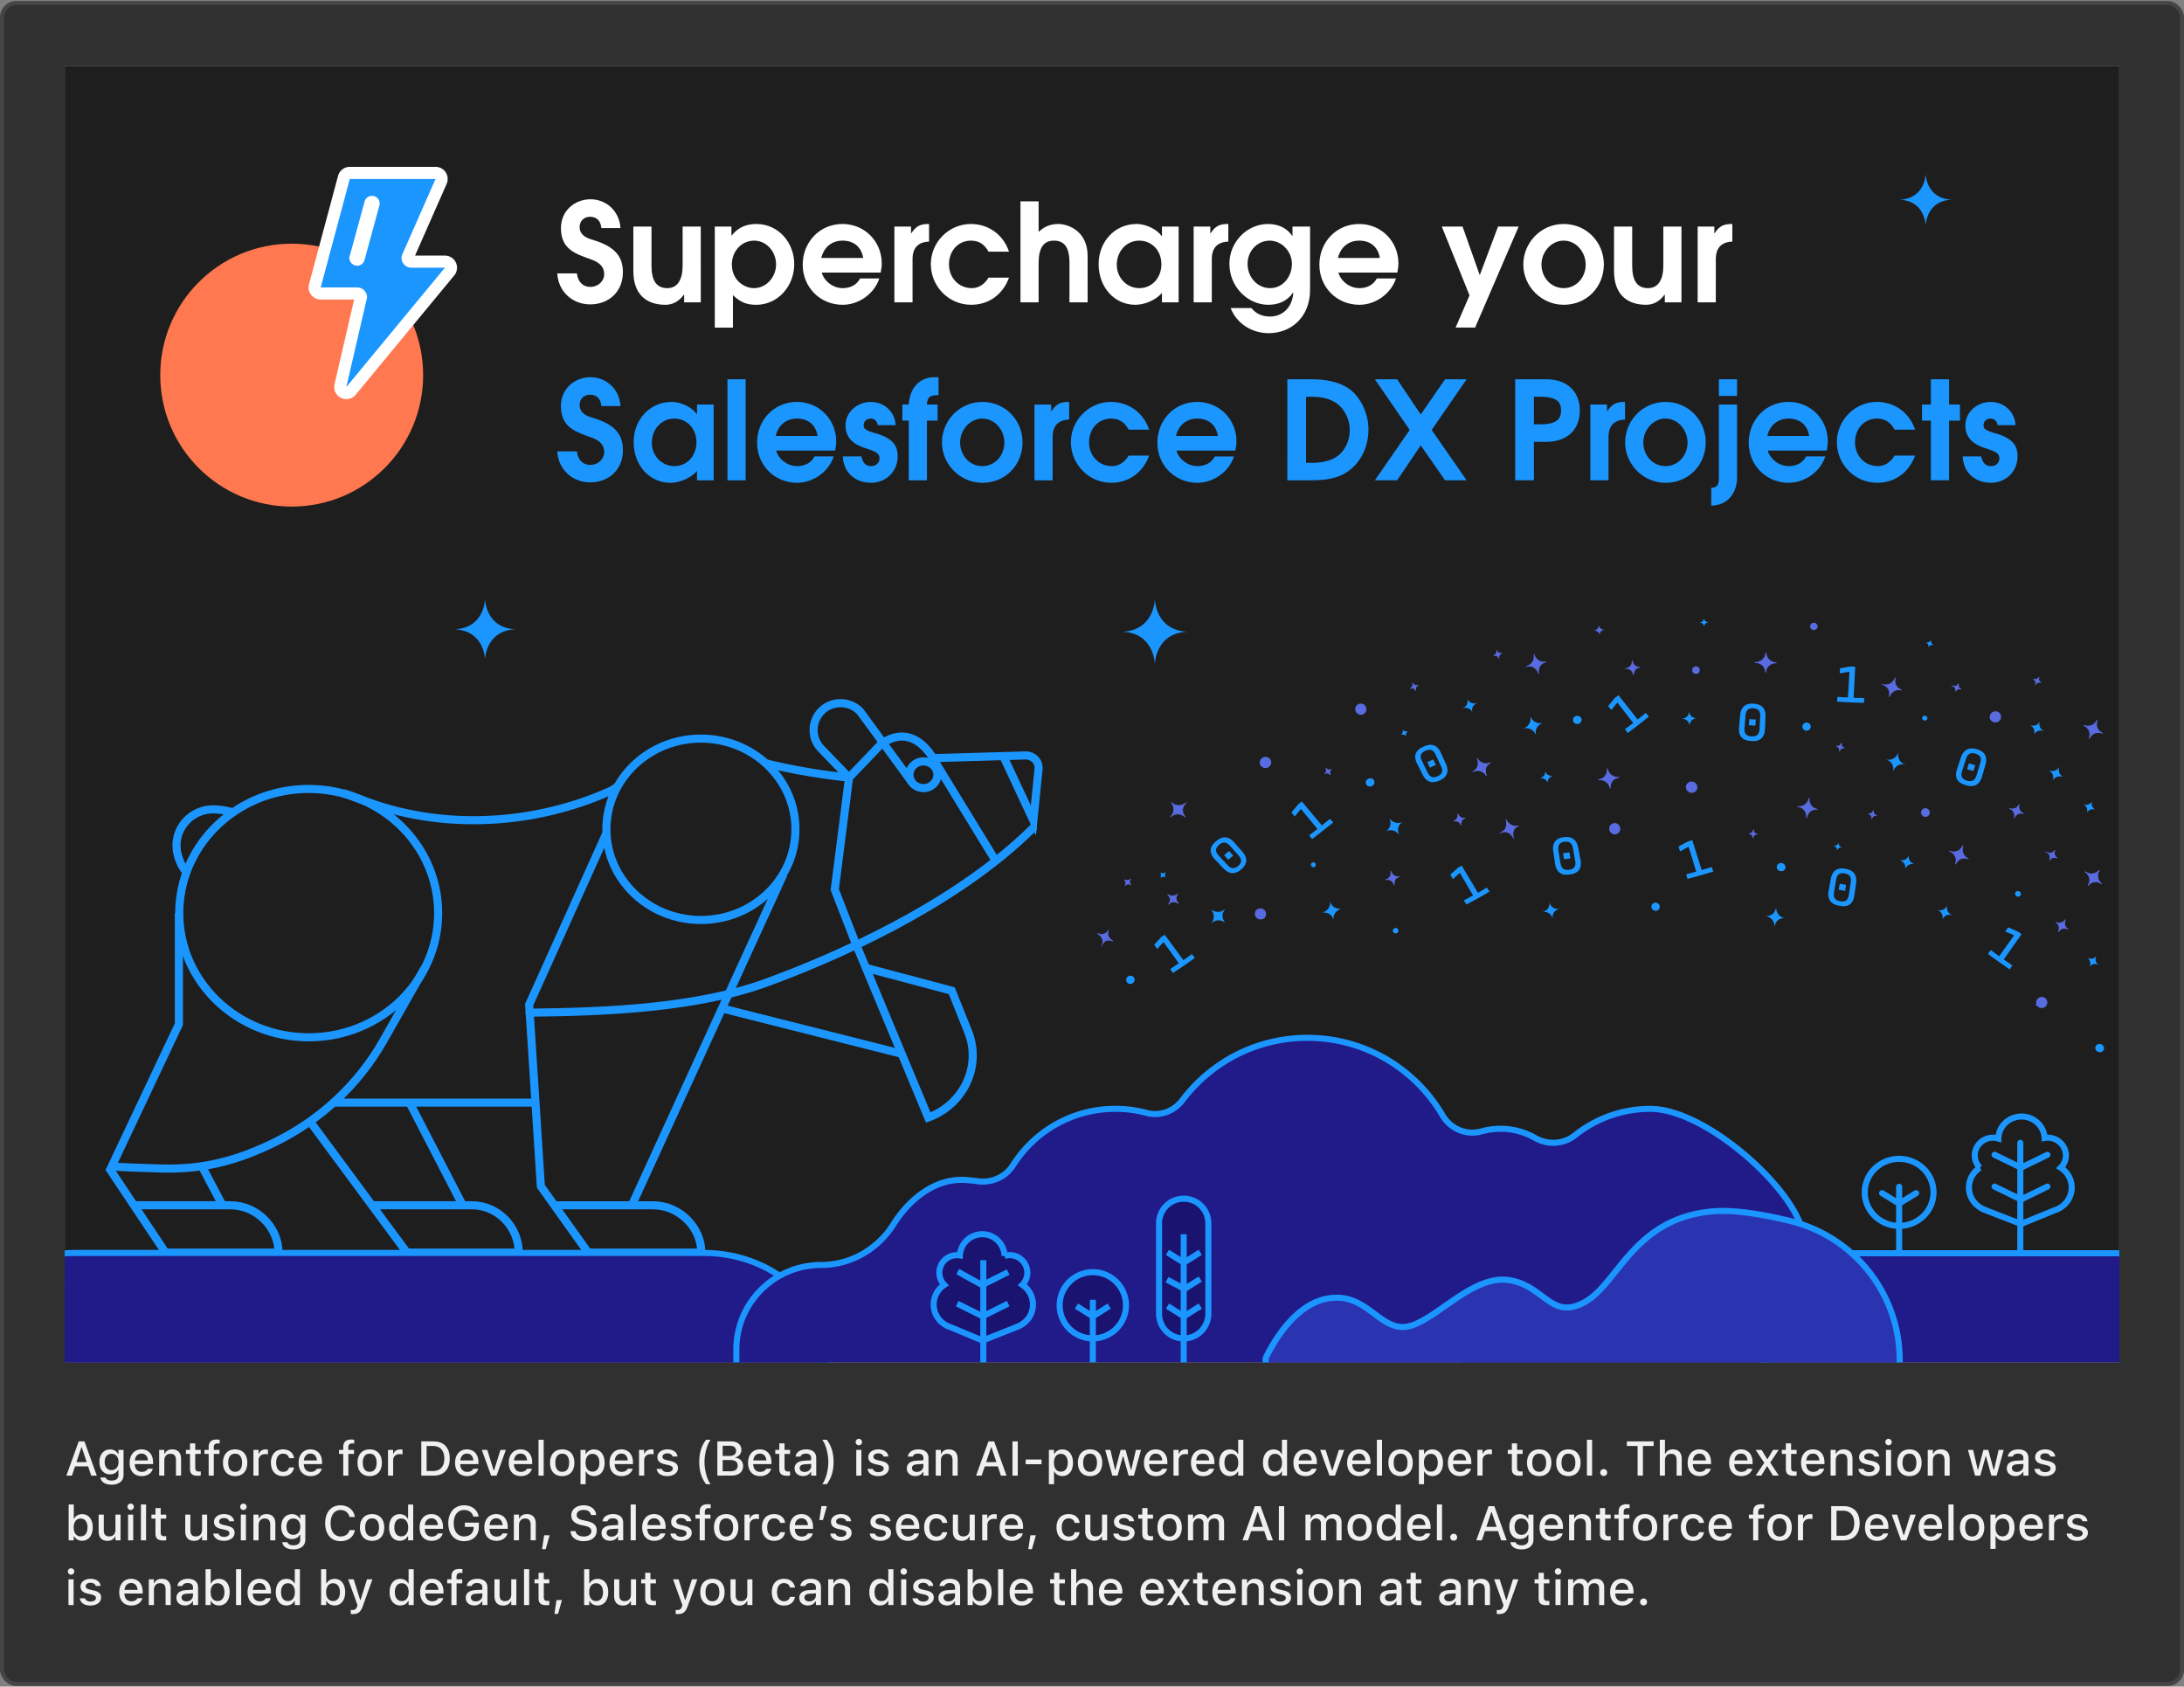 <svg xmlns="http://www.w3.org/2000/svg" width="540" height="417" fill="none"><rect width="100%" height="100%" fill="#808080" stroke="none"/><rect width="539" height="415.583" x=".5" y=".75" fill="#303031" rx="3.5"/><rect width="539" height="415.583" x=".5" y=".75" stroke="#454545" rx="3.5"/><g clip-path="url(#a)"><path fill="#fff" d="M16 16.25h508v320.583H16z"/><path fill="#1E1E1E" d="M2 10.25h527v369H2z"/><path fill="#1B96FF" d="M277.555 156.182c7.915-.371 7.988-8.048 7.988-8.048s.072 7.671 7.987 8.048c-7.915.37-7.987 8.047-7.987 8.047s-.073-7.671-7.988-8.047m-165.127-.596c7.432-.345 7.5-7.5 7.5-7.5s.068 7.149 7.501 7.5c-7.433.346-7.501 7.501-7.501 7.501s-.068-7.15-7.5-7.501"/><path stroke="#1B96FF" stroke-miterlimit="10" stroke-width="2" d="m55.004 297.987-.341-.648-4.745-9"/><path stroke="#1B96FF" stroke-miterlimit="10" stroke-width="2" d="M33.047 297.992h23.91c6.512 0 11.903 5.446 11.903 11.702H40.926l-14.012-20.998m55.248-16.09h50.558m-40.677 25.386h24.609c6.513 0 11.6 5.446 11.6 11.702h-27.636L76.88 277.585l-.276-.373"/><path stroke="#1B96FF" stroke-miterlimit="10" stroke-width="2" d="m114.418 298.038-.358-.695-12.685-24.52m49.675-77.314c-18.574 8.393-40.737 9.788-59.918 2.858l-6.302-2.277m67.83-1.582c-.521.316-1.15.788-1.611.996m5.179 102.477.293-.638 37.163-81.117"/><path stroke="#1B96FF" stroke-miterlimit="10" stroke-width="2" d="M58.432 200.302c-8.514 5.519-14.11 14.861-14.11 25.459 0 16.951 14.326 30.702 32.005 30.702s32.006-13.746 32.006-30.702-14.327-30.703-32.006-30.703c-6.627 0-12.787 1.934-17.89 5.239"/><path stroke="#1B96FF" stroke-miterlimit="10" stroke-width="2" d="m104.917 239.465-10.163 17.891c-6.128 10.779-15.504 19.535-26.908 25.111-8.926 4.368-17.338 6.722-27.873 6.435s-12.349-.519-12.349-.519l16.61-35.166v-27.441m92.9 72.217h24.317c6.513 0 11.957 5.447 11.957 11.703h-27.993l-11.686-16.387-2.891-44.916 19.105-42.405"/><path stroke="#1B96FF" stroke-linecap="round" stroke-miterlimit="10" stroke-width="2" d="M255.413 204.727c-16.42 16.324-42.038 29.426-65.574 38.099-17.347 6.396-39.771 7.34-58.361 7.543-.179 0-.352 0-.531.005"/><path stroke="#1B96FF" stroke-miterlimit="10" stroke-width="2" d="m214.102 239.304 21.214 5.638 4.046 10.1c3.394 8.486-1.014 17.999-9.854 21.252l-17.988-43.168m6.779-49.615-.217.223-8.156 8.517-6.86-7.096a6.65 6.65 0 0 1-.065-9.243c2.619-2.78 7.185-2.734 9.745.093l12.63 17.274"/><path stroke="#1B96FF" stroke-miterlimit="10" stroke-width="2" d="m246.189 212.83-.423-.69-14.371-23.472c-2.51-4.84-6.789-8.372-12.125-5.576-.304.161-.613.337-.928.539m-6.822 49.501-5.124-13.196 3.536-27.684s-10-.881-20.445-3.501m-10.96 60.574.716.182 43.785 11.048m25.059-73.647.304.732 7.112 15.237 1.272-12.69c.227-1.883-1.362-3.507-3.341-3.408l-22.548.658"/><path stroke="#1B96FF" stroke-miterlimit="10" stroke-width="2" d="M152.769 194.327a21.6 21.6 0 0 0-2.831 10.706c0 12.382 10.461 22.419 23.367 22.419s23.368-10.037 23.368-22.419-10.461-22.414-23.368-22.414c-8.861 0-16.572 4.736-20.536 11.713m75.552.518c1.904 0 3.449-1.477 3.449-3.299s-1.545-3.299-3.449-3.299c-1.905 0-3.449 1.477-3.449 3.299s1.544 3.299 3.449 3.299ZM57.602 200.9a8 8 0 0 0-.998-.306c-1.274-.311-2.896-.483-3.92-.483-4.995 0-9.04 4.005-9.04 8.948 0 1.836.677 3.948 1.686 5.55q.367.587.792 1.064"/><path fill="#211A89" stroke="#00ABE9" stroke-miterlimit="10" stroke-width="1.5" d="M5.218 317.656h178.485v20.683H-15.551c0-11.416 9.305-20.683 20.769-20.683Z"/><path fill="#211A89" stroke="#1B96FF" stroke-miterlimit="10" stroke-width="1.5" d="M18.495 309.776h155.55c17.31 0 31.359 12.797 31.359 28.563H-12.864c0-15.766 14.049-28.563 31.359-28.563Zm370.703.076h141.526c15.749 0 28.531 12.762 28.531 28.487H360.667c0-15.725 12.782-28.487 28.531-28.487Z"/><path fill="#211A89" stroke="#1B96FF" stroke-miterlimit="10" stroke-width="1.5" d="m435.84 338.338 9.201-35.906c-4.336-11.188-24.261-28.281-36.977-28.281a29.77 29.77 0 0 0-18.642 6.525c-2.833 2.262-6.755 2.455-9.902.654a17.1 17.1 0 0 0-8.513-2.255c-1.623 0-3.187.227-4.677.64-3.755 1.061-7.684-.593-9.655-3.956-6.715-11.468-19.163-19.167-33.408-19.167-12.642 0-23.861 6.064-30.924 15.438-2.057 2.728-5.532 4.016-8.833 3.129a29.8 29.8 0 0 0-7.731-1.014c-10.657 0-20.005 5.57-25.31 13.95-1.844 2.915-5.232 4.423-8.653 3.963a57 57 0 0 0-2.719-.294c-7.824-.694-14.366 4.85-18.154 10.895-3.896 6.204-10.598 10.094-17.928 10.094-11.572 0-20.953 9.367-20.953 20.922v4.663h253.785z"/><path fill="#1A136F" stroke="#1B96FF" stroke-miterlimit="10" stroke-width="1.5" d="M286.579 324.834a6.09 6.09 0 0 0 6.094 6.085 6.09 6.09 0 0 0 6.094-6.085v-22.389a6.09 6.09 0 0 0-6.094-6.085 6.09 6.09 0 0 0-6.094 6.085z"/><path stroke="#1B96FF" stroke-miterlimit="10" stroke-width="1.5" d="m288.651 309.631 4.062 2.555m-.04-7.039v31.884m4.096-20.796-4.129 2.589m.218-.153-4.307-2.282m8.218-6.758-4.069 2.555m-4.036 10.728 4.056 2.555m4.056-2.555-4.056 2.555"/><path fill="#1A136F" stroke="#1B96FF" stroke-miterlimit="10" stroke-width="1.5" d="M261.995 322.72c0 4.523 3.675 8.193 8.205 8.193s8.206-3.67 8.206-8.193-3.675-8.193-8.206-8.193-8.205 3.67-8.205 8.193Z"/><path stroke="#1B96FF" stroke-miterlimit="10" stroke-width="1.5" d="M270.207 321.346v15.685m-4.063-14.117 4.063 2.555m4.055-2.555-4.062 2.555m-28.537-10.954 6.407 3.202"/><path fill="#1A136F" d="M242.863 305.148a5.544 5.544 0 0 0-5.532 5.238 4.352 4.352 0 0 0-5.078 4.283c0 1.167.467 2.221 1.223 3.008a6.3 6.3 0 0 0-.903.728 5.8 5.8 0 0 0-1.643 5.037c.334 2.195 1.951 4.009 4.036 4.656l7.971 3.343 8.753-3.483v-.013c2.165-.854 3.708-2.955 3.708-5.417a5.84 5.84 0 0 0-2.612-4.857 4.32 4.32 0 0 0 1.222-3.009 4.35 4.35 0 0 0-4.356-4.343c-.448 0-.869.087-1.276.213a5.533 5.533 0 0 0-5.526-5.39"/><path stroke="#1B96FF" stroke-miterlimit="10" stroke-width="1.5" d="M242.863 305.148a5.544 5.544 0 0 0-5.532 5.238 4.352 4.352 0 0 0-5.078 4.283c0 1.167.467 2.221 1.223 3.008a6.3 6.3 0 0 0-.903.728 5.8 5.8 0 0 0-1.643 5.037c.334 2.195 1.951 4.009 4.036 4.656l7.971 3.343 8.753-3.483v-.013c2.165-.854 3.708-2.955 3.708-5.417a5.84 5.84 0 0 0-2.612-4.857 4.32 4.32 0 0 0 1.222-3.009 4.35 4.35 0 0 0-4.356-4.343c-.448 0-.869.087-1.276.213a5.533 5.533 0 0 0-5.526-5.39m6.428 9.373-6.408 3.202m.2.133-6.267-3.468m-.14 7.918 6.407 3.195m6.208-3.195-6.408 3.195m.26-13.917v26.426"/><path fill="#2B34B0" stroke="#1B96FF" stroke-miterlimit="10" stroke-width="1.5" d="M314.922 338.339c-1.512 0-2.483-1.583-1.809-2.935 2.556-5.117 8.762-15.091 18.09-14.533 7.821.467 10.924 9.04 17.792 6.857s15.455-12.623 24.193-11.223c8.738 1.401 10.323 9.974 18.594 5.457s12.017-20.572 31.37-22.44c5.387-.521 12.352.631 19.359 2.322 15.953 3.844 27.199 18.087 27.199 34.47a2.027 2.027 0 0 1-2.028 2.025z"/><g clip-path="url(#b)"><path fill="#596BE0" stroke="#596BE0" stroke-miterlimit="10" stroke-width=".75" d="M337.43 175.019a.997.997 0 0 1-.614 1.272 1.03 1.03 0 0 1-1.296-.626.986.986 0 0 1 .614-1.273c.534-.172 1.121.108 1.296.627Zm-25.045 50.275a.99.99 0 0 1-.018 1.401c-.396.363-1.04.342-1.435-.056a.985.985 0 0 1 .013-1.411c.399-.38 1.05-.349 1.44.066Zm1.368-37.37a1 1 0 0 1-.249 1.407 1.064 1.064 0 0 1-1.458-.217.994.994 0 0 1 .242-1.416c.473-.326 1.131-.233 1.465.226Z"/><path fill="#596BE0" stroke="#596BE0" stroke-miterlimit="10" stroke-width=".188" d="M348.681 170.204c.959-.46.566-1.381.566-1.381s.42.92 1.416.548c-.96.459-.567 1.38-.567 1.38s-.419-.92-1.415-.547Zm-21.173 21.075c.835-.579.29-1.43.29-1.43s.55.835 1.444.359c-.848.558-.297 1.419-.297 1.419s-.555-.845-1.437-.348Zm41.781-29.193c1.019-.331.746-1.305.746-1.305s.293.962 1.338.724c-1.019.331-.747 1.305-.747 1.305s-.293-.963-1.337-.724Zm-80.359 61.442c1.042-1.32-.268-2.447-.268-2.447s1.329 1.09 2.537-.107c-1.09 1.306.252 2.442.252 2.442s-1.335-1.1-2.515.122zm.474-21.544c1.809-1.848.17-3.597.17-3.597s1.686 1.71 3.698.072c-1.859 1.808-.204 3.561-.204 3.561s-1.681-1.725-3.664-.036Zm74.807-11.203c1.037-.635 1.292-1.457 1.276-2.13s-.294-1.202-.294-1.202 1.162 2.09 3.377 1.089c-2.119 1.215-.987 3.323-.987 3.323s-.299-.519-.86-.92-1.421-.678-2.516-.144zm-91.625 42.707c.246-.888-.015-1.555-.416-2.018a3 3 0 0 0-.84-.686s.47.217 1.044.227c.59 0 1.231-.201 1.72-1.036-.401.891-.093 1.579.275 2.026s.835.676.835.676-.47-.217-1.027-.236c-.543-.014-1.253.202-1.603 1.065zm5.55-14.523c.651-.852-.147-1.497-.147-1.497s.813.624 1.536-.174c-.651.852.147 1.497.147 1.497s-.802-.63-1.536.174Z"/><path fill="#596BE0" stroke="#596BE0" stroke-miterlimit="10" stroke-width=".75" d="M494.289 177.659c-.243.508-.839.714-1.359.504a.97.97 0 0 1-.498-1.318c.244-.508.839-.74 1.364-.52.52.21.737.826.493 1.334Zm-74.395-11.953a.56.56 0 0 1-.567.55.56.56 0 0 1-.549-.566.57.57 0 0 1 .566-.565.57.57 0 0 1 .55.581Zm29.119-10.753a.544.544 0 0 1-.623.432.526.526 0 0 1-.453-.6.53.53 0 0 1 .623-.432.525.525 0 0 1 .453.6Z"/><path fill="#596BE0" stroke="#596BE0" stroke-miterlimit="10" stroke-width=".188" d="M482.869 169.608c1.028.305 1.397-.606 1.397-.606s-.368.937.613 1.375c-1.008-.342-1.392.59-1.392.59s.372-.953-.618-1.359Zm-28.823 14.885c1.005.171 1.237-.812 1.237-.812s-.215.987.763 1.253c-1.006-.17-1.237.812-1.237.812s.221-.977-.763-1.253Zm48.695-16.597c.968.392 1.429-.502 1.429-.502s-.439.909.495 1.386c-.968-.392-1.429.502-1.429.502s.439-.909-.495-1.386Zm-100.743-2.606c1.715-.245 1.584-1.952 1.584-1.952s.042.432.303.837.731.816 1.594.81c-.853.094-1.259.584-1.435 1.041-.176.458-.15.885-.15.885s-.158-1.705-1.896-1.621Zm31.95-1.497c2.615-.138 2.695-2.481 2.695-2.481s-.019 2.377 2.607 2.568c-2.642.045-2.698 2.429-2.698 2.429s.028-2.409-2.609-2.501zm31.554 5.464c2.37.559 3.113-1.707 3.113-1.707s-.165.572-.058 1.235c.113.674.53 1.421 1.661 1.857-1.18-.329-1.968.117-2.443.604a3 3 0 0 0-.668 1.062s.705-2.286-1.617-3.071zm-88.079-4.504c2.368-.71 1.849-3.02 1.849-3.02s.589 2.311 3.02 1.901c-2.399.633-1.858 2.957-1.858 2.957s-.568-2.322-3.011-1.838Z"/><path fill="#596BE0" d="M394.051 155.953c1.332-.233 1.206-1.457 1.206-1.457s.153 1.243 1.506 1.164c-1.341.188-1.208 1.425-1.208 1.425s-.16-1.255-1.491-1.139z"/><path fill="#596BE0" stroke="#596BE0" stroke-miterlimit="10" stroke-width=".188" d="M515.18 179.32c2.408.886 3.375-1.303 3.375-1.303s-.951 2.193 1.359 3.293c-2.391-.882-3.374 1.302-3.374 1.302s.934-2.197-1.36-3.292Z"/><path fill="#1B96FF" d="M518.253 200.216c-1.637-.601-2.301.776-2.301.776s.631-1.399-.926-2.186c1.607.658 2.272-.719 2.272-.719s-.631 1.399.94 2.138zm-129.319-22.011c-.117-.538.263-1.094.842-1.211.585-.107 1.16.247 1.266.79s-.275 1.073-.843 1.184c-.579.117-1.142-.216-1.255-.769zm86.351-.811c.086-.318.441-.505.786-.416.35.086.548.43.459.742-.092.32-.439.494-.783.405s-.548-.414-.46-.741zm-29.633 2.131c.07-.547.598-.943 1.159-.877.577.072.977.575.896 1.127s-.598.943-1.159.876a1.02 1.02 0 0 1-.896-1.126m-23.092-25.678c-1.203.085-1.187 1.092-1.187 1.092s-.043-1.006-1.255-1.01c1.197-.094 1.186-1.091 1.186-1.091s.043 1.005 1.256 1.009m82.884 26.947c-1.84-.689-2.554.865-2.554.865s.692-1.569-1.076-2.418c1.83.695 2.564-.871 2.564-.871s-.691 1.569 1.077 2.418zm-34.307 8.249c-1.199-.292-1.977.148-2.451.662a3.2 3.2 0 0 0-.64 1.086s.63-2.297-1.738-3.018c2.416.494 3.088-1.8 3.088-1.8s-.149.576-.015 1.238c.144.656.572 1.424 1.739 1.827zm-51.547-11.458c-1.884.128-1.844 1.83-1.844 1.83s-.062-1.689-1.961-1.705c1.883-.147 1.847-1.842 1.847-1.842s.077 1.681 1.958 1.717m90.663 14.572c-1.912-.78-2.748.884-2.748.884s.793-1.682-1.039-2.62c1.917.788 2.749-.884 2.749-.884s-.807 1.679 1.038 2.62m-32.012-32.637c-1.105-.343-1.45.608-1.45.608s.335-.945-.752-1.352c1.114.311 1.46-.64 1.46-.64s-.335.945.742 1.384m7.688 34.565.178.055c2.018.605 3.363-.124 3.94-2.116l.86-2.928c.577-1.992-.178-3.276-2.068-3.836l-.106-.031c-1.9-.555-3.261.129-3.92 2.103l-.949 2.901c-.649 1.968.059 3.267 2.081 3.856zm.426-1.067c-1.218-.36-1.633-1.082-1.233-2.341l.973-3.04c.418-1.298 1.179-1.635 2.324-1.3 1.178.343 1.594 1.022 1.199 2.334l-.922 3.05c-.384 1.263-1.137 1.636-2.348 1.287zm.028-2.852 1.55.456.441-1.437-1.55-.455-.458 1.433zm-28.069-17.652.394-7.667-1.144-.064-2.597.447-.089 1.256 2.405-.423-.376 6.376-2.593-.137-.094 1.172c2.22.12 4.428.262 6.653.291l.044-1.18-2.613-.064zm-25.417 10.696.183.009c2.102.16 3.222-.909 3.311-2.954l.136-3.028c.093-2.087-.935-3.105-2.881-3.256l-.113-.006c-1.951-.135-3.102.831-3.287 2.901l-.259 3.028c-.18 2.053.803 3.162 2.91 3.306m.163-1.139c-1.263-.079-1.829-.693-1.726-2.013l.247-3.169c.112-1.351.762-1.847 1.945-1.765 1.199.087 1.763.649 1.688 1.994l-.167 3.165c-.076 1.319-.713 1.861-1.982 1.772zm-.637-2.773 1.607.108.085-1.497-1.591-.103zm-27.505-1.414-4.753-6.013-.893.704c-.533.681-1.11 1.322-1.658 1.981l.758 1.002 1.533-1.847 3.924 5.038-2.058 1.536.699.94c1.785-1.296 3.488-2.683 5.215-4.042l-.745-.912-2.033 1.607zM278.997 243.16c-.505-.257-.686-.881-.405-1.396a1.05 1.05 0 0 1 1.428-.408c.501.273.655.898.383 1.381-.266.493-.9.681-1.406.423m58.824-49.18c-.281-.487-.091-1.113.425-1.409.517-.297 1.184-.141 1.465.346.281.488.085 1.103-.431 1.4-.523.286-1.168.145-1.459-.337m-13.558 20.189a.587.587 0 0 1 .102-.835.596.596 0 0 1 .841.119c.2.264.155.639-.102.836a.61.61 0 0 1-.841-.12m-35.854 1.316c-.8.879-.069 1.575-.069 1.575s-.757-.695-1.623.141c.787-.9.063-1.585.063-1.585s.751.684 1.629-.131m76.901-41.711c-1.835.752-1.237 2.363-1.237 2.363s-.629-1.594-2.515-1.001c1.819-.757 1.237-2.363 1.237-2.363s.629 1.593 2.515 1.001m-18.408 29.386c-1.053.63-1.28 1.477-1.231 2.159.039.687.347 1.2.347 1.2s-1.235-2.05-3.433-.925c2.076-1.313.882-3.385.882-3.385s.309.512.896.886c.58.363 1.444.598 2.555.069zm-17.169 24.429c-.256-1.201-.983-1.69-1.644-1.864-.663-.187-1.248-.06-1.248-.06s2.34-.505 1.987-2.949c.569 2.389 2.917 1.931 2.917 1.931s-.585.126-1.128.56c-.532.432-1.034 1.173-.894 2.396zm-26.678-2.956c-1.767 1.945-.009 3.588-.009 3.588s-1.785-1.642-3.675.183c1.706-1.978-.025-3.623-.025-3.623s1.783 1.616 3.703-.158zm78.548-45.915c-2.492.805-1.818 3.097-1.818 3.097s-.178-.572-.668-1.065c-.496-.503-1.31-.913-2.565-.586 1.228-.446 1.673-1.225 1.823-1.895.15-.671-.017-1.247-.017-1.247s.705 2.274 3.245 1.696m-33.3 2.001c-1.025.535-.584 1.443-.584 1.443s-.462-.896-1.518-.438c1.02-.545.579-1.454.579-1.454s.462.897 1.523.449m3.725 3.841-.157.086c-1.943.851-2.421 2.29-1.501 4.125l1.365 2.728c.937 1.866 2.368 2.298 4.163 1.501l.105-.057c1.806-.803 2.35-2.198 1.498-4.084l-1.265-2.769c-.853-1.886-2.277-2.402-4.208-1.53m.41 1.072c1.155-.526 1.966-.263 2.523.943l1.346 2.885c.574 1.236.229 1.973-.852 2.459-1.113.503-1.88.269-2.486-.95l-1.404-2.867c-.588-1.188-.276-1.96.878-2.486zm1.932 2.136-1.475.662.655 1.352 1.465-.656zm-27.546 16.303-4.955-5.926-.895.717-1.646 2.012.799.991 1.522-1.876 4.09 4.965-2.044 1.571.737.92a209 209 0 0 0 5.197-4.097l-.767-.9-2.021 1.626zm-26.116 3.895-.139.116c-1.586 1.351-1.626 2.857-.208 4.366l2.108 2.227c1.441 1.523 2.933 1.56 4.406.298l.082-.072c1.467-1.272 1.6-2.736.227-4.309l-2.015-2.304c-1.373-1.574-2.88-1.683-4.461-.322m.71.921c.947-.813 1.796-.771 2.681.215l2.137 2.398c.907 1.027.801 1.82-.09 2.589-.917.771-1.711.778-2.644-.221l-2.177-2.349c-.905-.975-.849-1.808.099-2.622zm2.47 1.52-1.215 1.041 1.024 1.11 1.205-1.035-1.02-1.126zm-11.299 26.964-4.627-6.27-.891.619c-.54.622-1.122 1.215-1.685 1.841l.727 1.058 1.574-1.716 3.777 5.268-2.129 1.401.677.983c1.827-1.198 3.652-2.408 5.409-3.725l-.73-.939c-.694.504-1.375 1.018-2.086 1.501z"/><path fill="#596BE0" stroke="#596BE0" stroke-miterlimit="10" stroke-width=".188" d="M496.921 199.898c1.731.563 2.331-1.046 2.331-1.046s-.56 1.614 1.114 2.331c-1.731-.564-2.332 1.045-2.332 1.045s.561-1.614-1.113-2.33Zm-154.257 17.573c1.619-.454 1.224-2.135 1.224-2.135s.433 1.662 2.115 1.405c-1.651.415-1.236 2.122-1.236 2.122s-.431-1.674-2.105-1.381z"/><path fill="#1B96FF" d="M344.461 230.387a.657.657 0 0 1 .323-.894.687.687 0 0 1 .914.334.657.657 0 0 1-.329.878.693.693 0 0 1-.908-.318"/></g><g clip-path="url(#c)"><path fill="#596BE0" stroke="#596BE0" stroke-miterlimit="10" stroke-width=".75" d="M476.74 201.095a.694.694 0 0 1-.86.474.715.715 0 0 1-.483-.876.686.686 0 0 1 .861-.474c.371.117.592.511.482.876Zm-76.509 3.672a.99.99 0 0 1-.826 1.131c-.533.068-1.047-.321-1.138-.875a.984.984 0 0 1 .827-1.143c.546-.078 1.058.323 1.137.887Zm19.073-10.123a1 1 0 0 1-1.018 1.003 1.064 1.064 0 0 1-1.064-1.019.995.995 0 0 1 1.018-1.015c.574.007 1.058.464 1.064 1.031Z"/><path fill="#596BE0" stroke="#596BE0" stroke-miterlimit="10" stroke-width=".188" d="M461.942 201.171c1.049.18 1.261-.798 1.261-.798s-.19.992.838 1.265c-1.049-.181-1.261.798-1.261.798s.19-.993-.838-1.265Zm-29.478 4.942c1.017.012 1.064-.997 1.064-.997s-.035.998.971 1.127c-1.014-.035-1.063.985-1.063.985s.036-1.01-.972-1.115Zm-37.288-13.302c2.546-.46 2.221-2.834 2.221-2.834s.386 2.369 2.976 2.196c-2.564.4-2.228 2.786-2.228 2.786s-.373-2.379-2.969-2.148Zm49.386 6.597c1.213.081 1.897-.441 2.274-.999.376-.558.456-1.151.456-1.151s-.262 2.376 2.125 2.841c-2.432-.234-2.729 2.138-2.729 2.138s.056-.595-.169-1.246c-.226-.652-.768-1.375-1.97-1.573zm-73.343 6.427c.962-.536 1.28-1.3 1.303-2.009.032-.694-.19-1.249-.19-1.249s.245.561.757 1.034c.534.479 1.283.833 2.42.537-1.104.413-1.399 1.233-1.437 1.901a3.2 3.2 0 0 0 .193 1.238s-.245-.561-.733-1.028c-.48-.453-1.304-.851-2.339-.419zm-11.842-2.824c1.436-.446 1.047-1.83 1.047-1.83s.423 1.372 1.897 1.046c-1.435.446-1.046 1.83-1.046 1.83s-.407-1.37-1.898-1.046Z"/><path fill="#596BE0" stroke="#596BE0" stroke-miterlimit="10" stroke-width=".75" d="M505.631 248.452c-.33.445-.961.537-1.397.216a.997.997 0 0 1-.215-1.394c.329-.445.963-.561 1.411-.237.447.334.53.969.201 1.415Z"/><path fill="#596BE0" stroke="#596BE0" stroke-miterlimit="10" stroke-width=".188" d="M508.29 227.99c1.541.792 2.423-.675 2.423-.675s-.216.376-.237.857c-.022.481.124 1.088.831 1.583-.75-.417-1.365-.253-1.774.019a2.4 2.4 0 0 0-.634.634s.859-1.481-.609-2.418Zm7.307-12.444c2.135 1.351 3.507-.448 3.507-.448s-1.343 1.859.617 3.474c-2.104-1.438-3.48.405-3.48.405s1.368-1.878-.657-3.421zm-33.496-5.088c2.343.79 3.257-1.392 3.257-1.392s-.858 2.224 1.363 3.295c-2.324-.87-3.228 1.337-3.228 1.337s.882-2.222-1.392-3.24Zm23.997.28c1.348.64 2.017-.541 2.017-.541s-.656 1.215.612 2.007c-1.327-.686-1.998.512-1.998.512s.658-1.232-.615-1.976z"/><path fill="#1B96FF" d="M498.288 220.711c.146-.342.573-.5.938-.338.365.169.544.589.39.93s-.572.484-.93.323c-.365-.162-.545-.565-.39-.914zm20.654 17.958c-1.488-.91-2.368.393-2.368.393s.856-1.306-.566-2.332c1.498.895 2.377-.4 2.377-.4s-.841 1.308.557 2.339m-23.514-1.447 4.407-6.269-.93-.654c-.805-.316-1.585-.686-2.373-1.022l-.745 1.012 2.21.941-3.709 5.196-2.062-1.532-.701.938c1.753 1.34 3.569 2.575 5.366 3.841l.661-.974-2.122-1.488zm-56.113-22.943c.053-.56.57-.96 1.163-.904.594.057 1.048.57.995 1.13s-.569.949-1.163.892c-.592-.069-1.036-.557-.995-1.118m-30.998 9.933a.994.994 0 0 1 .985-1.042c.576-.016 1.062.417 1.08.986a1.013 1.013 0 0 1-.985 1.042 1.056 1.056 0 0 1-1.08-.986m-24.209-32.398c-1.704.374-1.42 1.826-1.42 1.826s-.317-1.473-2.064-1.208c1.708-.408 1.422-1.843 1.422-1.843s.319 1.456 2.062 1.225m89.335 21.882c-1.933-.448-2.377 1.211-2.377 1.211s.409-1.663-1.473-2.27c1.922.435 2.378-1.211 2.378-1.211s-.41 1.663 1.472 2.27m-32.033 13.317c-1.224-.094-1.9.465-2.255 1.049-.366.583-.411 1.179-.411 1.179s.179-2.386-2.266-2.739c2.454.13 2.68-2.25 2.68-2.25s-.045.596.218 1.24c.263.632.832 1.323 2.045 1.534zm-55.779-2.289c-2.12.466-1.721 2.411-1.721 2.411s-.417-1.957-2.563-1.631c2.095-.517 1.715-2.45 1.715-2.45s.429 1.939 2.57 1.661zm97.109 1.565c-1.906-.599-2.499 1.123-2.499 1.123s.142-.433.055-.956c-.087-.532-.412-1.145-1.337-1.495.96.264 1.581-.024 1.971-.375.389-.351.539-.783.539-.783s-.565 1.725 1.271 2.486m-27.194-16.763c-1.147-.156-1.313.839-1.313.839s.143-.998-.984-1.235c1.147.145 1.314-.85 1.314-.85s-.143.998.983 1.246m-.822 14.414.178.019c2.083.406 3.295-.504 3.585-2.536l.433-3.018c.293-2.066-.638-3.236-2.569-3.602l-.118-.013c-1.943-.368-3.185.468-3.559 2.503l-.538 2.995c-.374 2.035.503 3.269 2.588 3.652m.273-1.114c-1.249-.225-1.766-.903-1.537-2.211l.538-3.136c.232-1.343.936-1.752 2.102-1.536 1.202.22 1.699.849 1.503 2.195l-.48 3.155c-.194 1.311-.89 1.768-2.139 1.543zm-.371-2.855 1.59.296.232-1.484-1.578-.294zm-33.887-4.875-2.316-7.366-1.102.322-2.29 1.231.361 1.221 2.123-1.154 1.883 6.148-2.49.672.33 1.131c2.136-.56 4.248-1.175 6.37-1.804l-.365-1.124-2.49.732zm-32.672 1.115.18-.023c2.067-.277 2.917-1.521 2.541-3.556l-.565-3.012c-.386-2.06-1.621-2.899-3.544-2.635l-.108.016c-1.923.275-2.828 1.433-2.526 3.498l.445 3.027c.303 2.066 1.51 2.974 3.577 2.685m-.097-1.158c-1.238.171-1.929-.324-2.138-1.631l-.498-3.172c-.206-1.354.314-1.963 1.479-2.128 1.189-.151 1.86.273 2.103 1.617l.558 3.153c.233 1.308-.266 1.978-1.503 2.149zm-1.253-2.615 1.586-.216-.26-1.487-1.574.218.247 1.497zm-21.303 8.271-4.007-6.678-.947.532c-.597.567-1.233 1.102-1.854 1.671l.623 1.122 1.732-1.558 3.257 5.6-2.255 1.193.581 1.042c1.934-1.019 3.867-2.049 5.742-3.193l-.636-1.004c-.74.436-1.468.883-2.222 1.296zm152.718 38.024c.211-.517.837-.766 1.4-.553s.849.805.643 1.332-.82.771-1.399.553c-.563-.213-.849-.805-.638-1.322z"/></g><path stroke="#1B96FF" stroke-linecap="round" stroke-miterlimit="10" stroke-width="1.5" d="M478.066 294.803c0 4.572-3.806 8.281-8.499 8.281s-8.5-3.709-8.5-8.281 3.806-8.281 8.5-8.281c4.693 0 8.499 3.709 8.499 8.281Zm-8.499-1.389v15.845m4.2-14.257-4.208 2.578m-4.2-2.578 4.208 2.578m30.241-21.535c3.063 0 5.566 2.349 5.725 5.296.25-.044.5-.059.758-.059 2.487 0 4.504 1.972 4.504 4.388a4.3 4.3 0 0 1-1.266 3.036c.326.214.644.458.932.739a5.78 5.78 0 0 1 1.699 5.089c-.349 2.216-2.017 4.048-4.178 4.705l-8.25 3.376-9.068-3.516v-.015c-2.236-.864-3.836-2.984-3.836-5.473 0-2.046 1.076-3.849 2.707-4.905a4.3 4.3 0 0 1-1.267-3.036c0-2.423 2.025-4.388 4.512-4.388.462 0 .902.089 1.319.214.076-3.013 2.608-5.444 5.717-5.444m-6.65 9.463 6.635 3.228m6.422 4.631-6.627 3.235m-6.43-3.235 6.635 3.235m-.273-14.064v26.703m6.695-23.733-6.627 3.228"/><path fill="#fff" d="M153.406 56.39h-4.725v-.034c-.135-1.62-1.046-2.767-2.801-2.767-1.451 0-2.565 1.046-2.565 2.531 0 1.62 1.08 2.565 3.206 3.172 5.265 1.553 7.493 3.916 7.493 8 0 4.893-3.544 7.964-8.1 7.964-4.354 0-7.864-3.138-8.134-7.661h4.86c.236 2.059 1.451 3.341 3.308 3.341 1.89 0 3.442-1.384 3.442-3.172 0-1.823-1.215-2.903-3.206-3.611-3.949-1.418-7.493-2.532-7.493-7.763 0-4.252 3.375-7.121 7.324-7.121 3.848 0 7.155 2.902 7.391 7.121m19.863 18.36h-4.117v-1.89h-.068c-1.249 1.721-2.835 2.498-4.556 2.498-4.489 0-7.931-2.363-7.931-8.337V56.02h4.488v9.686c0 3.645 1.215 5.535 3.915 5.535 2.599 0 3.78-2.227 3.78-5.501v-9.72h4.489zm7.952 6.244h-4.489V56.019h4.118v2.194h.067c1.586-1.992 3.611-2.836 6.075-2.836 5.501 0 9.383 4.624 9.383 9.923 0 5.501-4.084 10.058-9.383 10.058-2.396 0-3.982-.642-5.771-2.397zm5.197-9.754c3.072 0 5.468-2.767 5.468-5.872 0-3.038-2.261-5.873-5.434-5.873-3.105 0-5.501 2.633-5.501 5.873 0 3.948 3.105 5.872 5.467 5.872m31.326-3.847h-14.546c.337 1.653 2.396 3.847 5.163 3.847 1.857 0 3.409-.742 4.32-2.396h4.725c-1.215 3.78-5.062 6.514-9.045 6.514-5.636 0-9.888-4.388-9.888-9.923s4.151-10.058 9.855-10.058c5.433 0 9.686 4.287 9.686 9.754 0 .709-.101 1.451-.27 2.261m-14.681-3.612h10.361c-.439-2.7-2.295-4.286-5.096-4.286-2.464 0-4.557 1.418-5.265 4.286m22.566 10.969h-4.488v-18.73h4.117v1.654h.068c1.181-1.756 2.16-2.296 4.286-2.296h.101v4.354c-2.7.102-4.084 1.553-4.084 4.354zm18.798-6.109h5.063c-1.587 4.286-5.097 6.716-9.383 6.716-5.535 0-9.956-4.556-9.956-10.057 0-5.4 4.421-9.922 9.922-9.922 4.219 0 7.965 2.53 9.417 6.85h-5.063c-.979-1.754-2.295-2.733-4.354-2.733-3.172 0-5.433 2.531-5.433 5.873 0 3.34 2.43 5.872 5.636 5.872 1.856 0 3.206-1.08 4.151-2.599m24.491 6.109h-4.489v-9.754c0-3.881-1.283-5.501-3.848-5.501s-3.78 1.823-3.78 5.569v9.686h-4.488V49.775h4.488v7.56c1.384-1.316 2.937-1.958 4.86-1.958 2.262 0 7.257 1.587 7.257 7.932zm22.498 0h-4.118V72.42c-1.485 1.755-4.252 2.936-6.581 2.936-5.265 0-9.079-4.42-9.079-10.09 0-5.434 3.949-9.89 9.383-9.89 2.632 0 5.231 1.553 6.21 3.004h.067v-2.36h4.118zm-9.72-3.51c3.274 0 5.467-2.7 5.467-5.906 0-3.274-2.261-5.839-5.501-5.839-3.139 0-5.535 2.633-5.535 5.974 0 3.139 2.396 5.771 5.569 5.771m17.926 3.51h-4.488v-18.73h4.117v1.654h.068c1.181-1.756 2.16-2.296 4.286-2.296h.101v4.354c-2.7.102-4.084 1.553-4.084 4.354zm20.148-2.329-.067-.067c-1.485 2.126-3.612 3.004-6.143 3.004-4.826 0-9.585-4.22-9.585-10.16 0-5.298 4.286-9.82 9.551-9.82 2.43 0 4.624.91 5.974 2.936h.068v-2.295h4.353v15.626c0 6.784-4.725 10.733-10.226 10.733-4.185 0-7.931-2.397-9.416-6.21h5.13c1.249 1.484 2.734 2.092 4.624 2.092 3.105 0 5.501-2.295 5.737-5.839m-5.704-1.181c3.139 0 5.367-2.835 5.367-6.041 0-2.936-2.43-5.704-5.535-5.704-2.937 0-5.434 2.498-5.434 5.738s2.362 6.007 5.602 6.007m31.427-3.847h-14.546c.337 1.653 2.396 3.847 5.163 3.847 1.857 0 3.409-.742 4.32-2.396h4.725c-1.215 3.78-5.062 6.514-9.045 6.514-5.636 0-9.888-4.388-9.888-9.923s4.151-10.058 9.855-10.058c5.433 0 9.686 4.287 9.686 9.754 0 .709-.101 1.451-.27 2.261m-14.681-3.612h10.361c-.439-2.7-2.295-4.286-5.096-4.286-2.464 0-4.557 1.418-5.265 4.286m33.916 17.213h-4.827l3.443-7.965-6.851-17.01h5.13l4.252 12.015 4.523-12.015h5.096zm21.906-5.636c-5.501 0-9.99-4.557-9.99-9.957s4.354-10.023 9.99-10.023c5.67 0 9.923 4.556 9.923 9.956 0 5.602-4.185 10.023-9.923 10.023m0-4.118c3.173 0 5.434-2.7 5.434-5.805 0-3.071-2.295-5.94-5.468-5.94-3.003 0-5.467 2.768-5.467 5.906s2.295 5.839 5.501 5.839m29.114 3.51h-4.117v-1.89h-.068c-1.248 1.721-2.835 2.498-4.556 2.498-4.489 0-7.931-2.363-7.931-8.337V56.02h4.489v9.686c0 3.645 1.215 5.535 3.915 5.535 2.598 0 3.78-2.227 3.78-5.501v-9.72h4.488zm8.492 0h-4.489V56.019h4.118v1.654h.067c1.182-1.756 2.16-2.296 4.287-2.296h.101v4.354c-2.7.102-4.084 1.553-4.084 4.354z"/><path fill="#1B96FF" d="M153.406 100.39h-4.725v-.034c-.135-1.62-1.046-2.767-2.801-2.767-1.451 0-2.565 1.046-2.565 2.531 0 1.62 1.08 2.565 3.206 3.172 5.265 1.553 7.493 3.915 7.493 7.999 0 4.894-3.544 7.965-8.1 7.965-4.354 0-7.864-3.139-8.134-7.661h4.86c.236 2.059 1.451 3.341 3.308 3.341 1.89 0 3.442-1.384 3.442-3.172 0-1.823-1.215-2.903-3.206-3.612-3.949-1.417-7.493-2.531-7.493-7.762 0-4.252 3.375-7.121 7.324-7.121 3.848 0 7.155 2.902 7.391 7.121m23.049 18.36h-4.118v-2.329c-1.485 1.755-4.252 2.937-6.581 2.937-5.265 0-9.079-4.422-9.079-10.092 0-5.434 3.949-9.889 9.383-9.889 2.632 0 5.231 1.553 6.21 3.004h.067v-2.362h4.118zm-9.72-3.51c3.274 0 5.467-2.7 5.467-5.906 0-3.274-2.261-5.839-5.501-5.839-3.139 0-5.535 2.632-5.535 5.974 0 3.138 2.396 5.771 5.569 5.771m17.623 3.51h-4.489V93.775h4.489zm22.114-7.358h-14.546c.337 1.654 2.396 3.848 5.163 3.848 1.857 0 3.409-.743 4.32-2.396h4.725c-1.215 3.78-5.062 6.514-9.045 6.514-5.636 0-9.888-4.388-9.888-9.923s4.151-10.058 9.855-10.058c5.433 0 9.686 4.287 9.686 9.754 0 .709-.101 1.451-.27 2.261m-14.681-3.611h10.361c-.439-2.7-2.295-4.286-5.096-4.286-2.464 0-4.557 1.417-5.265 4.286m29.654-2.666h-4.388c-.236-.979-.742-1.62-1.788-1.62-.945 0-1.722.675-1.722 1.62 0 .877.372 1.282 3.072 2.059 4.387 1.282 5.332 3.24 5.332 5.636 0 3.746-2.869 6.548-6.547 6.548-3.51 0-6.75-2.026-7.02-6.514h4.59c.371 1.721 1.181 2.396 2.463 2.396 1.182 0 2.025-.81 2.025-1.89 0-1.316-.978-1.721-3.543-2.565-3.747-1.181-4.86-3.274-4.86-5.603 0-3.307 2.902-5.805 6.277-5.805 3.139 0 5.94 2.295 6.109 5.738m7.743 13.635h-4.489v-14.749h-1.586v-3.982h1.586c.338-5.299 3.915-6.75 6.143-6.75h1.215v4.421c-2.295 0-2.768.608-2.869 2.329h2.633v3.982h-2.633zm13.712.608c-5.501 0-9.99-4.557-9.99-9.957s4.354-10.023 9.99-10.023c5.67 0 9.922 4.556 9.922 9.956 0 5.602-4.185 10.024-9.922 10.024m0-4.118c3.172 0 5.434-2.7 5.434-5.805 0-3.071-2.295-5.94-5.468-5.94-3.004 0-5.467 2.767-5.467 5.906s2.295 5.839 5.501 5.839m17.369 3.51h-4.488v-18.731h4.117v1.653h.068c1.181-1.754 2.16-2.294 4.286-2.294h.101v4.353c-2.7.101-4.084 1.553-4.084 4.354zm18.798-6.109h5.062c-1.586 4.286-5.096 6.717-9.382 6.717-5.535 0-9.956-4.557-9.956-10.058 0-5.4 4.421-9.922 9.922-9.922 4.219 0 7.965 2.531 9.416 6.851h-5.062c-.979-1.755-2.295-2.734-4.354-2.734-3.172 0-5.434 2.531-5.434 5.872 0 3.342 2.43 5.873 5.637 5.873 1.856 0 3.206-1.08 4.151-2.599m26.381-1.249h-14.547c.338 1.654 2.397 3.848 5.164 3.848 1.856 0 3.409-.743 4.32-2.396h4.725c-1.215 3.78-5.062 6.514-9.045 6.514-5.636 0-9.889-4.388-9.889-9.923s4.152-10.058 9.855-10.058c5.434 0 9.687 4.287 9.687 9.754 0 .709-.102 1.451-.27 2.261m-14.682-3.611h10.362c-.439-2.7-2.295-4.286-5.097-4.286-2.463 0-4.556 1.417-5.265 4.286m33.545 10.969h-6.007V93.775h5.973c4.253 0 8.37.945 10.8 3.712 2.903 3.274 3.274 7.122 3.274 8.539 0 3.814-1.316 6.818-3.24 8.91-2.43 2.633-5.467 3.814-10.8 3.814m-1.384-4.32h1.485c3.308 0 5.704-.878 7.189-2.464 1.62-1.721 2.126-3.982 2.126-5.636a8.37 8.37 0 0 0-2.193-5.67c-1.519-1.654-3.848-2.565-7.257-2.565h-1.35zm39.697 4.32h-5.332l-6.008-8.64-5.839 8.64h-5.501l8.606-12.454-8.606-12.521h5.501l5.839 8.707 6.008-8.707h5.332l-8.64 12.521zm16.638 0h-4.624V93.775h7.594c5.568 0 8.37 3.307 8.37 7.729 0 4.59-2.903 7.728-8.337 7.728h-3.003zm0-13.838h1.62c4.286 0 5.096-1.586 5.096-3.408 0-1.958-.878-3.409-5.063-3.409h-1.653zm18.446 13.838h-4.488v-18.731h4.117v1.653h.068c1.181-1.754 2.16-2.294 4.286-2.294h.101v4.353c-2.7.101-4.084 1.553-4.084 4.354zm14.107.608c-5.502 0-9.99-4.557-9.99-9.957s4.353-10.023 9.99-10.023c5.67 0 9.922 4.556 9.922 9.956 0 5.602-4.185 10.024-9.922 10.024m0-4.118c3.172 0 5.433-2.7 5.433-5.805 0-3.071-2.295-5.94-5.467-5.94-3.004 0-5.468 2.767-5.468 5.906s2.295 5.839 5.502 5.839m17.673-17.347h-4.489v-4.118h4.489zm-6.379 27.101v-4.388c1.384-.135 1.89-.438 1.89-2.565v-18.022h4.489v18.056c0 3.78-2.329 6.919-6.379 6.919m28.545-13.602h-14.547c.338 1.654 2.397 3.848 5.164 3.848 1.856 0 3.409-.743 4.32-2.396h4.725c-1.215 3.78-5.062 6.514-9.045 6.514-5.636 0-9.889-4.388-9.889-9.923s4.152-10.058 9.855-10.058c5.434 0 9.687 4.287 9.687 9.754 0 .709-.102 1.451-.27 2.261m-14.682-3.611h10.362c-.439-2.7-2.295-4.286-5.097-4.286-2.463 0-4.556 1.417-5.265 4.286m31.477 4.86h5.063c-1.586 4.286-5.096 6.717-9.383 6.717-5.535 0-9.956-4.557-9.956-10.058 0-5.4 4.421-9.922 9.923-9.922 4.218 0 7.965 2.531 9.416 6.851h-5.063c-.978-1.755-2.295-2.734-4.353-2.734-3.173 0-5.434 2.531-5.434 5.872 0 3.342 2.43 5.873 5.636 5.873 1.856 0 3.206-1.08 4.151-2.599m13.455 6.109h-4.489v-14.749h-2.194v-3.982h2.194v-6.244h4.489v6.244h2.7v3.982h-2.7zm16.429-13.635h-4.387c-.236-.979-.743-1.62-1.789-1.62-.945 0-1.721.675-1.721 1.62 0 .877.371 1.282 3.071 2.059 4.388 1.282 5.333 3.24 5.333 5.636 0 3.746-2.869 6.548-6.548 6.548-3.51 0-6.75-2.026-7.02-6.514h4.59c.371 1.721 1.181 2.396 2.464 2.396 1.181 0 2.025-.81 2.025-1.89 0-1.316-.979-1.721-3.544-2.565-3.746-1.181-4.86-3.274-4.86-5.603 0-3.307 2.903-5.805 6.278-5.805 3.138 0 5.94 2.295 6.108 5.738"/><circle cx="72.125" cy="92.75" r="32.5" fill="#FF784F"/><path fill="#1B96FF" stroke="#fff" stroke-linejoin="round" stroke-width="3" d="m100.863 63.462.038-.08 8.161-18.527a1.5 1.5 0 0 0-1.373-2.105H86.484a1.5 1.5 0 0 0-1.449 1.111l-7.19 26.813a1.5 1.5 0 0 0 1.45 1.888h9.017c.514 0 .938.424.938.938v.014a1.5 1.5 0 0 0-.084.257l-4.998 21.576a1.5 1.5 0 0 0 2.617 1.294l24.375-29.497a1.501 1.501 0 0 0-1.156-2.455h-8.285a.944.944 0 0 1-.937-.939.6.6 0 0 1 .023-.134 1 1 0 0 1 .058-.154Z"/><path fill="#fff" fill-rule="evenodd" d="m93.804 50.808-.002.007-3.66 13.423-.003.01a1.846 1.846 0 0 1-1.82 1.439h-.007a1.94 1.94 0 0 1-1.937-1.937c0-.064 0-.116.002-.166q.002-.073.008-.113l.002-.012.058-.059 3.693-13.536c.287-1.062 1.342-1.65 2.424-1.354.955.287 1.53 1.349 1.242 2.298" clip-rule="evenodd"/><path fill="#1B96FF" d="M469.712 49.375c6.354-.295 6.412-6.402 6.412-6.402s.058 6.102 6.412 6.401c-6.354.295-6.412 6.402-6.412 6.402s-.058-6.102-6.412-6.402"/></g><path fill="#F0F0F0" d="m16.41 364.832 3.053-8.455h1.418l3.053 8.455H22.55l-.762-2.285h-3.234l-.768 2.285zm3.71-6.973-1.214 3.633h2.532l-1.22-3.633zm7.476 9.217c-1.617 0-2.614-.709-2.766-1.769l.012-.012h1.283l.006.012c.105.439.621.75 1.482.75 1.05 0 1.67-.493 1.67-1.36v-1.254h-.094c-.386.692-1.09 1.078-1.962 1.078-1.635 0-2.643-1.259-2.643-3.052v-.012c0-1.816 1.014-3.1 2.666-3.1.89 0 1.582.44 1.951 1.155h.076v-1.043h1.266v6.234c0 1.447-1.143 2.373-2.947 2.373m-.018-3.603c1.078 0 1.729-.821 1.729-2.01v-.012c0-1.183-.657-2.015-1.729-2.015-1.084 0-1.693.832-1.693 2.015v.012c0 1.183.61 2.01 1.693 2.01m7.465 1.482c-1.863 0-2.988-1.271-2.988-3.287v-.006c0-1.986 1.148-3.316 2.923-3.316s2.866 1.283 2.866 3.193v.445h-4.512c.023 1.219.691 1.928 1.74 1.928.815 0 1.301-.404 1.453-.732l.024-.047 1.224-.006-.011.053c-.211.838-1.09 1.775-2.719 1.775m-.059-5.566c-.867 0-1.523.591-1.634 1.687h3.234c-.1-1.137-.738-1.687-1.6-1.687m4.371 5.443v-6.363h1.272v.967h.094c.31-.68.92-1.09 1.845-1.09 1.424 0 2.21.849 2.21 2.367v4.119H43.51v-3.82c0-1.055-.44-1.576-1.371-1.576-.932 0-1.512.638-1.512 1.664v3.732zm9.598.041c-1.4 0-1.975-.492-1.975-1.717v-3.685h-.996v-1.002h.996v-1.606h1.295v1.606h1.366v1.002h-1.366v3.381c0 .685.258.966.885.966.194 0 .305-.006.48-.023v1.014a4 4 0 0 1-.685.064m2.643-.041v-5.361h-1.05v-1.002h1.05v-.668c0-1.266.644-1.887 1.969-1.887.287 0 .533.024.75.059v.931a4 4 0 0 0-.487-.029c-.703 0-.978.34-.978.984v.61h1.412v1.002h-1.4v5.361zm6.545.123c-1.87 0-3.012-1.248-3.012-3.299v-.011c0-2.045 1.148-3.299 3.012-3.299 1.857 0 3.006 1.248 3.006 3.299v.011c0 2.051-1.143 3.299-3.006 3.299m0-1.06c1.09 0 1.71-.833 1.71-2.239v-.011c0-1.413-.62-2.239-1.71-2.239-1.096 0-1.711.826-1.711 2.239v.011c0 1.412.615 2.239 1.71 2.239m4.523.937v-6.363h1.271v.961h.094c.229-.674.82-1.073 1.67-1.073.205 0 .428.03.557.059v1.172a3.3 3.3 0 0 0-.686-.076c-.972 0-1.634.597-1.634 1.517v3.803zm7.318.123c-1.857 0-2.994-1.266-2.994-3.322v-.012c0-2.016 1.131-3.275 2.989-3.275 1.6 0 2.554.902 2.73 2.138v.03l-1.219.006-.006-.018c-.14-.627-.656-1.096-1.5-1.096-1.06 0-1.699.844-1.699 2.215v.012c0 1.406.65 2.262 1.7 2.262.796 0 1.288-.364 1.494-1.049l.011-.03h1.219l-.012.053c-.228 1.236-1.136 2.086-2.713 2.086m6.838 0c-1.863 0-2.988-1.271-2.988-3.287v-.006c0-1.986 1.149-3.316 2.924-3.316s2.865 1.283 2.865 3.193v.445h-4.51c.024 1.219.692 1.928 1.74 1.928.815 0 1.301-.404 1.454-.732l.023-.047 1.225-.006-.012.053c-.21.838-1.09 1.775-2.719 1.775m-.058-5.566c-.868 0-1.524.591-1.635 1.687h3.234c-.1-1.137-.738-1.687-1.6-1.687m8.103 5.443v-5.361h-1.049v-1.002h1.05v-.668c0-1.266.644-1.887 1.968-1.887.287 0 .533.024.75.059v.931a4 4 0 0 0-.486-.029c-.704 0-.979.34-.979.984v.61h1.412v1.002h-1.4v5.361zm6.545.123c-1.869 0-3.012-1.248-3.012-3.299v-.011c0-2.045 1.149-3.299 3.012-3.299 1.858 0 3.006 1.248 3.006 3.299v.011c0 2.051-1.143 3.299-3.006 3.299m0-1.06c1.09 0 1.711-.833 1.711-2.239v-.011c0-1.413-.621-2.239-1.71-2.239-1.097 0-1.712.826-1.712 2.239v.011c0 1.412.615 2.239 1.711 2.239m4.524.937v-6.363h1.271v.961h.094c.228-.674.82-1.073 1.67-1.073.205 0 .428.03.556.059v1.172a3.3 3.3 0 0 0-.685-.076c-.973 0-1.635.597-1.635 1.517v3.803zm8.232 0v-8.455h3.053c2.508 0 3.978 1.547 3.978 4.201v.012c0 2.683-1.459 4.242-3.978 4.242zm1.313-1.131h1.593c1.77 0 2.789-1.131 2.789-3.094v-.011c0-1.946-1.037-3.088-2.789-3.088h-1.593zm10.025 1.254c-1.863 0-2.988-1.271-2.988-3.287v-.006c0-1.986 1.148-3.316 2.923-3.316s2.866 1.283 2.866 3.193v.445h-4.512c.023 1.219.691 1.928 1.74 1.928.815 0 1.301-.404 1.453-.732l.024-.047 1.224-.006-.011.053c-.211.838-1.09 1.775-2.719 1.775m-.059-5.566c-.867 0-1.523.591-1.634 1.687h3.234c-.1-1.137-.738-1.687-1.6-1.687m5.983 5.443-2.303-6.363h1.348l1.588 5.074h.099l1.582-5.074h1.336l-2.297 6.363zm7.353.123c-1.863 0-2.988-1.271-2.988-3.287v-.006c0-1.986 1.148-3.316 2.924-3.316 1.775 0 2.865 1.283 2.865 3.193v.445h-4.512c.024 1.219.692 1.928 1.741 1.928.814 0 1.3-.404 1.453-.732l.023-.047 1.225-.006-.012.053c-.211.838-1.09 1.775-2.719 1.775m-.058-5.566c-.868 0-1.524.591-1.635 1.687h3.234c-.099-1.137-.738-1.687-1.599-1.687m4.429 5.443v-8.859h1.272v8.859zm5.86.123c-1.869 0-3.012-1.248-3.012-3.299v-.011c0-2.045 1.148-3.299 3.012-3.299 1.857 0 3.006 1.248 3.006 3.299v.011c0 2.051-1.143 3.299-3.006 3.299m0-1.06c1.09 0 1.711-.833 1.711-2.239v-.011c0-1.413-.621-2.239-1.711-2.239-1.096 0-1.711.826-1.711 2.239v.011c0 1.412.615 2.239 1.711 2.239m4.523 3.058v-8.484h1.272v1.002h.093c.37-.698 1.067-1.114 1.957-1.114 1.606 0 2.637 1.284 2.637 3.288v.011c0 2.016-1.019 3.282-2.637 3.282-.873 0-1.617-.428-1.957-1.114h-.093v3.129zm2.965-3.099c1.061 0 1.699-.833 1.699-2.198v-.011c0-1.372-.638-2.198-1.699-2.198s-1.717.838-1.717 2.198v.011c0 1.36.656 2.198 1.717 2.198m7.195 1.101c-1.863 0-2.988-1.271-2.988-3.287v-.006c0-1.986 1.148-3.316 2.924-3.316 1.775 0 2.865 1.283 2.865 3.193v.445h-4.512c.024 1.219.692 1.928 1.741 1.928.814 0 1.3-.404 1.453-.732l.023-.047 1.225-.006-.012.053c-.211.838-1.09 1.775-2.719 1.775m-.058-5.566c-.867 0-1.524.591-1.635 1.687h3.234c-.099-1.137-.738-1.687-1.599-1.687m4.371 5.443v-6.363h1.271v.961h.094c.229-.674.82-1.073 1.67-1.073.205 0 .428.03.557.059v1.172a3.3 3.3 0 0 0-.686-.076c-.973 0-1.635.597-1.635 1.517v3.803zm6.99.123c-1.535 0-2.508-.721-2.631-1.787v-.006h1.272l.006.006c.158.48.621.803 1.376.803.786 0 1.331-.358 1.331-.879v-.012c0-.398-.299-.668-1.038-.838l-1.013-.234c-1.201-.276-1.758-.82-1.758-1.752v-.006c0-1.107 1.031-1.904 2.473-1.904 1.453 0 2.384.726 2.496 1.763v.006h-1.213v-.011c-.123-.446-.574-.78-1.289-.78-.698 0-1.201.346-1.201.856v.011c0 .399.293.645 1.007.815l1.008.228c1.225.287 1.811.809 1.811 1.729v.012c0 1.177-1.125 1.98-2.637 1.98m9.592 1.998c-1.16-1.494-1.694-3.299-1.694-5.49s.534-4.002 1.694-5.49h1.113c-.861 1.095-1.506 3.433-1.506 5.49 0 2.068.645 4.394 1.506 5.49zm2.783-2.121v-8.455h3.398c1.588 0 2.543.809 2.543 2.103v.012c0 .879-.65 1.67-1.482 1.811v.099c1.143.123 1.904.932 1.904 2.034v.011c0 1.483-1.084 2.385-2.888 2.385zm3.094-7.383h-1.781v2.526h1.558c1.16 0 1.764-.434 1.764-1.254v-.012c0-.797-.569-1.26-1.541-1.26m.041 3.528h-1.822v2.783h1.898c1.184 0 1.811-.487 1.811-1.395v-.011c0-.909-.651-1.377-1.887-1.377m7.441 3.978c-1.863 0-2.988-1.271-2.988-3.287v-.006c0-1.986 1.148-3.316 2.924-3.316 1.775 0 2.865 1.283 2.865 3.193v.445h-4.512c.024 1.219.692 1.928 1.741 1.928.814 0 1.3-.404 1.453-.732l.023-.047 1.225-.006-.012.053c-.211.838-1.09 1.775-2.719 1.775m-.058-5.566c-.868 0-1.524.591-1.635 1.687h3.234c-.099-1.137-.738-1.687-1.599-1.687m6.773 5.484c-1.4 0-1.975-.492-1.975-1.717v-3.685h-.996v-1.002h.996v-1.606h1.295v1.606h1.366v1.002h-1.366v3.381c0 .685.258.966.885.966.193 0 .305-.006.481-.023v1.014c-.205.035-.44.064-.686.064m3.914.065c-1.213 0-2.109-.739-2.109-1.893v-.012c0-1.137.855-1.799 2.373-1.892l1.722-.1v-.562c0-.698-.439-1.084-1.3-1.084-.703 0-1.166.257-1.319.709l-.006.023h-1.224l.006-.041c.152-1.043 1.154-1.74 2.601-1.74 1.6 0 2.502.797 2.502 2.133v4.353h-1.26v-.902h-.099c-.375.644-1.043 1.008-1.887 1.008m-.844-1.946c0 .586.498.932 1.184.932.949 0 1.646-.621 1.646-1.442v-.544l-1.552.099c-.879.053-1.278.369-1.278.943zm6.686 3.961h-1.113c.861-1.096 1.505-3.422 1.505-5.49 0-2.057-.644-4.395-1.505-5.49h1.113c1.16 1.488 1.687 3.298 1.687 5.49 0 2.191-.533 3.996-1.687 5.49m7.934-9.621a.796.796 0 0 1-.797-.791c0-.439.357-.797.797-.797.433 0 .796.358.796.797a.8.8 0 0 1-.796.791m-.639 7.5v-6.363h1.265v6.363zm5.431.123c-1.535 0-2.507-.721-2.63-1.787v-.006h1.271l.006.006c.158.48.621.803 1.377.803.785 0 1.33-.358 1.33-.879v-.012c0-.398-.299-.668-1.037-.838l-1.014-.234c-1.201-.276-1.758-.82-1.758-1.752v-.006c0-1.107 1.032-1.904 2.473-1.904 1.453 0 2.385.726 2.496 1.763v.006h-1.213v-.011c-.123-.446-.574-.78-1.289-.78-.697 0-1.201.346-1.201.856v.011c0 .399.293.645 1.008.815l1.008.228c1.224.287 1.81.809 1.81 1.729v.012c0 1.177-1.125 1.98-2.637 1.98m9.182-.017c-1.213 0-2.109-.739-2.109-1.893v-.012c0-1.137.855-1.799 2.373-1.892l1.722-.1v-.562c0-.698-.439-1.084-1.3-1.084-.703 0-1.166.257-1.319.709l-.006.023h-1.224l.006-.041c.152-1.043 1.154-1.74 2.601-1.74 1.6 0 2.502.797 2.502 2.133v4.353h-1.26v-.902h-.099c-.375.644-1.043 1.008-1.887 1.008m-.844-1.946c0 .586.498.932 1.184.932.949 0 1.646-.621 1.646-1.442v-.544l-1.552.099c-.879.053-1.278.369-1.278.943zm5.883 1.84v-6.363h1.272v.967h.093c.311-.68.92-1.09 1.846-1.09 1.424 0 2.209.849 2.209 2.367v4.119h-1.266v-3.82c0-1.055-.439-1.576-1.371-1.576s-1.511.638-1.511 1.664v3.732zm9.973 0 3.053-8.455h1.418l3.052 8.455h-1.383l-.761-2.285h-3.235l-.767 2.285zm3.709-6.973-1.213 3.633h2.531l-1.219-3.633zm5.285 6.973v-8.455h1.312v8.455zm3.27-2.824v-1.166h3.919v1.166zm5.736 4.945v-8.484h1.271v1.002h.094c.369-.698 1.066-1.114 1.957-1.114 1.606 0 2.637 1.284 2.637 3.288v.011c0 2.016-1.02 3.282-2.637 3.282-.873 0-1.617-.428-1.957-1.114h-.094v3.129zm2.965-3.099c1.06 0 1.699-.833 1.699-2.198v-.011c0-1.372-.639-2.198-1.699-2.198s-1.717.838-1.717 2.198v.011c0 1.36.656 2.198 1.717 2.198m7.218 1.101c-1.869 0-3.011-1.248-3.011-3.299v-.011c0-2.045 1.148-3.299 3.011-3.299 1.858 0 3.006 1.248 3.006 3.299v.011c0 2.051-1.142 3.299-3.006 3.299m0-1.06c1.09 0 1.711-.833 1.711-2.239v-.011c0-1.413-.621-2.239-1.711-2.239-1.095 0-1.711.826-1.711 2.239v.011c0 1.412.616 2.239 1.711 2.239m5.502.937-1.757-6.363h1.277l1.143 4.91h.093l1.313-4.91h1.207l1.312 4.91h.1l1.137-4.91h1.259l-1.752 6.363h-1.306l-1.319-4.746h-.099l-1.313 4.746zm10.811.123c-1.863 0-2.988-1.271-2.988-3.287v-.006c0-1.986 1.148-3.316 2.923-3.316s2.866 1.283 2.866 3.193v.445h-4.512c.023 1.219.691 1.928 1.74 1.928.815 0 1.301-.404 1.453-.732l.024-.047 1.224-.006-.011.053c-.211.838-1.09 1.775-2.719 1.775m-.059-5.566c-.867 0-1.523.591-1.634 1.687h3.234c-.1-1.137-.738-1.687-1.6-1.687m4.371 5.443v-6.363h1.272v.961h.094c.228-.674.82-1.073 1.67-1.073.205 0 .427.03.556.059v1.172a3.3 3.3 0 0 0-.685-.076c-.973 0-1.635.597-1.635 1.517v3.803zm7.313.123c-1.863 0-2.988-1.271-2.988-3.287v-.006c0-1.986 1.148-3.316 2.923-3.316s2.866 1.283 2.866 3.193v.445h-4.512c.023 1.219.691 1.928 1.74 1.928.815 0 1.301-.404 1.453-.732l.024-.047 1.224-.006-.011.053c-.211.838-1.09 1.775-2.719 1.775m-.059-5.566c-.867 0-1.523.591-1.634 1.687h3.234c-.1-1.137-.738-1.687-1.6-1.687m6.692 5.549c-1.6 0-2.637-1.284-2.637-3.282v-.011c0-2.016 1.02-3.288 2.637-3.288.873 0 1.617.434 1.957 1.12h.099v-3.504h1.266v8.859h-1.266v-1.002h-.099c-.369.697-1.067 1.108-1.957 1.108m.363-1.084c1.061 0 1.711-.838 1.711-2.198v-.011c0-1.36-.656-2.198-1.711-2.198-1.066 0-1.705.832-1.705 2.198v.011c0 1.365.639 2.198 1.705 2.198m10.453 1.084c-1.599 0-2.637-1.284-2.637-3.282v-.011c0-2.016 1.02-3.288 2.637-3.288.873 0 1.617.434 1.957 1.12h.1v-3.504h1.265v8.859h-1.265v-1.002h-.1c-.369.697-1.066 1.108-1.957 1.108m.363-1.084c1.061 0 1.711-.838 1.711-2.198v-.011c0-1.36-.656-2.198-1.711-2.198-1.066 0-1.705.832-1.705 2.198v.011c0 1.365.639 2.198 1.705 2.198m7.524 1.101c-1.863 0-2.988-1.271-2.988-3.287v-.006c0-1.986 1.148-3.316 2.923-3.316s2.866 1.283 2.866 3.193v.445h-4.512c.023 1.219.691 1.928 1.74 1.928.815 0 1.301-.404 1.453-.732l.024-.047 1.224-.006-.011.053c-.211.838-1.09 1.775-2.719 1.775m-.059-5.566c-.867 0-1.523.591-1.634 1.687h3.234c-.1-1.137-.738-1.687-1.6-1.687m5.983 5.443-2.303-6.363h1.348l1.588 5.074h.099l1.582-5.074h1.336l-2.297 6.363zm7.353.123c-1.863 0-2.988-1.271-2.988-3.287v-.006c0-1.986 1.148-3.316 2.924-3.316 1.775 0 2.865 1.283 2.865 3.193v.445h-4.512c.024 1.219.692 1.928 1.741 1.928.814 0 1.3-.404 1.453-.732l.023-.047 1.225-.006-.012.053c-.211.838-1.09 1.775-2.719 1.775m-.058-5.566c-.868 0-1.524.591-1.635 1.687h3.234c-.099-1.137-.738-1.687-1.599-1.687m4.429 5.443v-8.859h1.272v8.859zm5.86.123c-1.869 0-3.012-1.248-3.012-3.299v-.011c0-2.045 1.148-3.299 3.012-3.299 1.857 0 3.006 1.248 3.006 3.299v.011c0 2.051-1.143 3.299-3.006 3.299m0-1.06c1.09 0 1.711-.833 1.711-2.239v-.011c0-1.413-.621-2.239-1.711-2.239-1.096 0-1.711.826-1.711 2.239v.011c0 1.412.615 2.239 1.711 2.239m4.523 3.058v-8.484h1.272v1.002h.093c.369-.698 1.067-1.114 1.957-1.114 1.606 0 2.637 1.284 2.637 3.288v.011c0 2.016-1.019 3.282-2.637 3.282-.873 0-1.617-.428-1.957-1.114h-.093v3.129zm2.965-3.099c1.061 0 1.699-.833 1.699-2.198v-.011c0-1.372-.638-2.198-1.699-2.198s-1.717.838-1.717 2.198v.011c0 1.36.656 2.198 1.717 2.198m7.195 1.101c-1.863 0-2.988-1.271-2.988-3.287v-.006c0-1.986 1.148-3.316 2.924-3.316 1.775 0 2.865 1.283 2.865 3.193v.445h-4.512c.024 1.219.692 1.928 1.741 1.928.814 0 1.3-.404 1.453-.732l.023-.047 1.225-.006-.012.053c-.211.838-1.09 1.775-2.719 1.775m-.058-5.566c-.868 0-1.524.591-1.635 1.687h3.234c-.099-1.137-.738-1.687-1.599-1.687m4.371 5.443v-6.363h1.271v.961h.094c.229-.674.82-1.073 1.67-1.073.205 0 .428.03.557.059v1.172a3.3 3.3 0 0 0-.686-.076c-.973 0-1.635.597-1.635 1.517v3.803zm10.488.041c-1.4 0-1.975-.492-1.975-1.717v-3.685h-.996v-1.002h.996v-1.606h1.295v1.606h1.366v1.002h-1.366v3.381c0 .685.258.966.885.966.194 0 .305-.006.481-.023v1.014c-.205.035-.44.064-.686.064m4.793.082c-1.869 0-3.012-1.248-3.012-3.299v-.011c0-2.045 1.149-3.299 3.012-3.299 1.857 0 3.006 1.248 3.006 3.299v.011c0 2.051-1.143 3.299-3.006 3.299m0-1.06c1.09 0 1.711-.833 1.711-2.239v-.011c0-1.413-.621-2.239-1.711-2.239-1.096 0-1.711.826-1.711 2.239v.011c0 1.412.615 2.239 1.711 2.239m7.219 1.06c-1.869 0-3.012-1.248-3.012-3.299v-.011c0-2.045 1.149-3.299 3.012-3.299 1.857 0 3.006 1.248 3.006 3.299v.011c0 2.051-1.143 3.299-3.006 3.299m0-1.06c1.09 0 1.711-.833 1.711-2.239v-.011c0-1.413-.621-2.239-1.711-2.239-1.096 0-1.711.826-1.711 2.239v.011c0 1.412.615 2.239 1.711 2.239m4.582.937v-8.859h1.271v8.859zm4.142.088a.845.845 0 0 1-.861-.85c0-.48.375-.855.861-.855.487 0 .856.375.856.855a.84.84 0 0 1-.856.85m8.379-.088v-7.324h-2.66v-1.131h6.627v1.131h-2.654v7.324zm5.491 0v-8.859h1.271v3.463h.094c.31-.68.92-1.09 1.845-1.09 1.424 0 2.209.849 2.209 2.367v4.119h-1.265v-3.82c0-1.055-.44-1.576-1.371-1.576-.932 0-1.512.638-1.512 1.664v3.732zm9.867.123c-1.864 0-2.989-1.271-2.989-3.287v-.006c0-1.986 1.149-3.316 2.924-3.316 1.776 0 2.865 1.283 2.865 3.193v.445h-4.511c.023 1.219.691 1.928 1.74 1.928.814 0 1.301-.404 1.453-.732l.024-.047 1.224-.006-.012.053c-.21.838-1.089 1.775-2.718 1.775m-.059-5.566c-.867 0-1.523.591-1.635 1.687h3.235c-.1-1.137-.739-1.687-1.6-1.687m10.324 5.566c-1.863 0-2.988-1.271-2.988-3.287v-.006c0-1.986 1.149-3.316 2.924-3.316s2.865 1.283 2.865 3.193v.445h-4.512c.024 1.219.692 1.928 1.741 1.928.814 0 1.3-.404 1.453-.732l.023-.047 1.225-.006-.012.053c-.211.838-1.09 1.775-2.719 1.775m-.058-5.566c-.867 0-1.524.591-1.635 1.687h3.234c-.099-1.137-.738-1.687-1.599-1.687m3.633 5.443 2.115-3.17-2.133-3.193h1.471l1.371 2.273h.099l1.36-2.273h1.406l-2.103 3.14 2.126 3.223h-1.447l-1.394-2.297h-.094l-1.395 2.297zm9.433.041c-1.4 0-1.974-.492-1.974-1.717v-3.685h-.997v-1.002h.997v-1.606h1.294v1.606h1.366v1.002h-1.366v3.381c0 .685.258.966.885.966.194 0 .305-.006.481-.023v1.014c-.205.035-.44.064-.686.064m4.77.082c-1.864 0-2.989-1.271-2.989-3.287v-.006c0-1.986 1.149-3.316 2.924-3.316 1.776 0 2.865 1.283 2.865 3.193v.445h-4.511c.023 1.219.691 1.928 1.74 1.928.814 0 1.301-.404 1.453-.732l.024-.047 1.224-.006-.012.053c-.211.838-1.089 1.775-2.718 1.775m-.059-5.566c-.867 0-1.523.591-1.635 1.687h3.235c-.1-1.137-.739-1.687-1.6-1.687m4.371 5.443v-6.363h1.272v.967h.093c.311-.68.92-1.09 1.846-1.09 1.424 0 2.209.849 2.209 2.367v4.119h-1.266v-3.82c0-1.055-.439-1.576-1.371-1.576s-1.511.638-1.511 1.664v3.732zm9.51.123c-1.535 0-2.508-.721-2.631-1.787v-.006h1.272l.005.006c.159.48.622.803 1.377.803.786 0 1.33-.358 1.33-.879v-.012c0-.398-.298-.668-1.037-.838l-1.013-.234c-1.201-.276-1.758-.82-1.758-1.752v-.006c0-1.107 1.031-1.904 2.473-1.904 1.453 0 2.384.726 2.496 1.763v.006h-1.213v-.011c-.123-.446-.574-.78-1.289-.78-.698 0-1.201.346-1.201.856v.011c0 .399.292.645 1.007.815l1.008.228c1.225.287 1.811.809 1.811 1.729v.012c0 1.177-1.125 1.98-2.637 1.98m4.816-7.623a.797.797 0 0 1-.797-.791c0-.439.358-.797.797-.797.434 0 .797.358.797.797a.8.8 0 0 1-.797.791m-.638 7.5v-6.363h1.265v6.363zm5.812.123c-1.869 0-3.012-1.248-3.012-3.299v-.011c0-2.045 1.149-3.299 3.012-3.299 1.858 0 3.006 1.248 3.006 3.299v.011c0 2.051-1.143 3.299-3.006 3.299m0-1.06c1.09 0 1.711-.833 1.711-2.239v-.011c0-1.413-.621-2.239-1.711-2.239-1.096 0-1.711.826-1.711 2.239v.011c0 1.412.615 2.239 1.711 2.239m4.524.937v-6.363h1.271v.967h.094c.31-.68.92-1.09 1.846-1.09 1.423 0 2.209.849 2.209 2.367v4.119h-1.266v-3.82c0-1.055-.44-1.576-1.371-1.576-.932 0-1.512.638-1.512 1.664v3.732zm11.701 0-1.758-6.363h1.277l1.143 4.91h.094l1.312-4.91h1.207l1.313 4.91h.099l1.137-4.91h1.26l-1.752 6.363h-1.307l-1.318-4.746h-.1l-1.312 4.746zm9.955.106c-1.213 0-2.109-.739-2.109-1.893v-.012c0-1.137.855-1.799 2.373-1.892l1.722-.1v-.562c0-.698-.439-1.084-1.301-1.084-.703 0-1.166.257-1.318.709l-.006.023h-1.224l.005-.041c.153-1.043 1.155-1.74 2.602-1.74 1.6 0 2.502.797 2.502 2.133v4.353h-1.26v-.902h-.099c-.375.644-1.043 1.008-1.887 1.008m-.844-1.946c0 .586.498.932 1.184.932.949 0 1.646-.621 1.646-1.442v-.544l-1.553.099c-.878.053-1.277.369-1.277.943zm8.197 1.963c-1.535 0-2.507-.721-2.63-1.787v-.006h1.271l.006.006c.158.48.621.803 1.377.803.785 0 1.33-.358 1.33-.879v-.012c0-.398-.299-.668-1.037-.838l-1.014-.234c-1.201-.276-1.758-.82-1.758-1.752v-.006c0-1.107 1.032-1.904 2.473-1.904 1.453 0 2.385.726 2.496 1.763v.006h-1.213v-.011c-.123-.446-.574-.78-1.289-.78-.697 0-1.201.346-1.201.856v.011c0 .399.293.645 1.008.815l1.008.228c1.224.287 1.81.809 1.81 1.729v.012c0 1.177-1.125 1.98-2.637 1.98M20.295 380.938c-.89 0-1.588-.411-1.957-1.108h-.094v1.002h-1.271v-8.859h1.271v3.504h.094c.34-.686 1.084-1.12 1.957-1.12 1.617 0 2.637 1.272 2.637 3.288v.011c0 1.998-1.032 3.282-2.637 3.282m-.358-1.084c1.061 0 1.7-.833 1.7-2.198v-.011c0-1.366-.639-2.198-1.7-2.198s-1.716.838-1.716 2.198v.011c0 1.36.656 2.198 1.717 2.198m6.633 1.101c-1.435 0-2.18-.861-2.18-2.367v-4.119h1.272v3.82c0 1.055.387 1.576 1.319 1.576 1.019 0 1.564-.638 1.564-1.664v-3.732h1.265v6.363h-1.265v-.961h-.1c-.304.686-.949 1.084-1.875 1.084m5.737-7.623a.796.796 0 0 1-.797-.791c0-.439.357-.797.797-.797.433 0 .796.358.796.797a.8.8 0 0 1-.796.791m-.639 7.5v-6.363h1.266v6.363zm3.176 0v-8.859h1.271v8.859zm5.566.041c-1.4 0-1.974-.492-1.974-1.717v-3.685h-.996v-1.002h.995v-1.606h1.295v1.606h1.366v1.002H39.73v3.381c0 .685.257.966.884.966.194 0 .305-.006.48-.023v1.014a4 4 0 0 1-.685.064m7.57.082c-1.435 0-2.18-.861-2.18-2.367v-4.119h1.272v3.82c0 1.055.387 1.576 1.319 1.576 1.02 0 1.564-.638 1.564-1.664v-3.732h1.266v6.363h-1.266v-.961h-.1c-.304.686-.949 1.084-1.874 1.084m7.39 0c-1.536 0-2.509-.721-2.632-1.787v-.006h1.272l.006.006c.158.48.62.803 1.377.803.785 0 1.33-.358 1.33-.879v-.012c0-.398-.3-.668-1.038-.838l-1.013-.234c-1.201-.276-1.758-.82-1.758-1.752v-.006c0-1.107 1.031-1.904 2.473-1.904 1.453 0 2.385.726 2.496 1.763v.006H56.67v-.011c-.123-.446-.574-.78-1.29-.78-.696 0-1.2.346-1.2.856v.011c0 .399.293.645 1.008.815l1.007.228c1.225.287 1.81.809 1.81 1.729v.012c0 1.177-1.124 1.98-2.636 1.98m4.816-7.623a.796.796 0 0 1-.797-.791c0-.439.357-.797.796-.797.434 0 .797.358.797.797a.8.8 0 0 1-.797.791m-.64 7.5v-6.363h1.267v6.363zm3.118 0v-6.363h1.271v.967h.094c.31-.68.92-1.09 1.846-1.09 1.424 0 2.209.849 2.209 2.367v4.119h-1.266v-3.82c0-1.055-.44-1.576-1.37-1.576-.932 0-1.512.638-1.512 1.664v3.732zm9.885 2.244c-1.617 0-2.614-.709-2.766-1.769l.012-.012h1.283l.006.012c.105.439.621.75 1.482.75 1.05 0 1.67-.493 1.67-1.36v-1.254h-.093c-.387.692-1.09 1.078-1.963 1.078-1.635 0-2.643-1.259-2.643-3.052v-.012c0-1.816 1.014-3.1 2.666-3.1.89 0 1.582.44 1.951 1.155h.077v-1.043h1.265v6.234c0 1.447-1.142 2.373-2.947 2.373m-.018-3.603c1.078 0 1.729-.821 1.729-2.01v-.012c0-1.183-.657-2.015-1.729-2.015-1.084 0-1.693.832-1.693 2.015v.012c0 1.183.61 2.01 1.693 2.01m11.69 1.564c-2.35 0-3.815-1.699-3.815-4.424v-.011c0-2.731 1.46-4.43 3.809-4.43 1.863 0 3.293 1.178 3.516 2.859l-.006.03h-1.301v-.018c-.246-1.037-1.096-1.711-2.21-1.711-1.517 0-2.466 1.26-2.466 3.27v.011c0 2.004.95 3.264 2.473 3.264 1.119 0 1.957-.598 2.197-1.553l.012-.023h1.3v.035c-.246 1.623-1.623 2.701-3.51 2.701m7.787-.082c-1.87 0-3.012-1.248-3.012-3.299v-.011c0-2.045 1.148-3.299 3.012-3.299 1.857 0 3.006 1.248 3.006 3.299v.011c0 2.051-1.143 3.299-3.006 3.299m0-1.06c1.09 0 1.71-.833 1.71-2.239v-.011c0-1.413-.62-2.239-1.71-2.239-1.096 0-1.711.826-1.711 2.239v.011c0 1.412.615 2.239 1.71 2.239m6.844 1.043c-1.6 0-2.637-1.284-2.637-3.282v-.011c0-2.016 1.02-3.288 2.637-3.288.873 0 1.617.434 1.957 1.12h.099v-3.504h1.266v8.859h-1.266v-1.002h-.099c-.37.697-1.067 1.108-1.957 1.108m.363-1.084c1.06 0 1.711-.838 1.711-2.198v-.011c0-1.36-.656-2.198-1.711-2.198-1.067 0-1.705.832-1.705 2.198v.011c0 1.365.638 2.198 1.705 2.198m7.523 1.101c-1.863 0-2.988-1.271-2.988-3.287v-.006c0-1.986 1.148-3.316 2.924-3.316 1.775 0 2.865 1.283 2.865 3.193v.445h-4.512c.024 1.219.692 1.928 1.741 1.928.814 0 1.3-.404 1.453-.732l.023-.047 1.225-.006-.012.053c-.211.838-1.09 1.775-2.719 1.775m-.058-5.566c-.868 0-1.524.591-1.635 1.687h3.234c-.099-1.137-.738-1.687-1.599-1.687m8.08 5.648c-2.397 0-3.908-1.711-3.908-4.43v-.011c0-2.684 1.529-4.424 3.896-4.424 1.922 0 3.287 1.09 3.592 2.724l.012.059h-1.313l-.018-.059c-.304-1.001-1.113-1.564-2.273-1.564-1.564 0-2.555 1.266-2.555 3.258v.012c0 2.021.996 3.275 2.584 3.275 1.383 0 2.327-.873 2.338-2.174v-.187h-2.174v-1.061h3.469v1.049c0 2.144-1.435 3.533-3.65 3.533m7.986-.082c-1.863 0-2.988-1.271-2.988-3.287v-.006c0-1.986 1.148-3.316 2.924-3.316 1.775 0 2.865 1.283 2.865 3.193v.445h-4.512c.024 1.219.692 1.928 1.74 1.928.815 0 1.301-.404 1.454-.732l.023-.047 1.225-.006-.012.053c-.211.838-1.09 1.775-2.719 1.775m-.058-5.566c-.868 0-1.524.591-1.635 1.687h3.234c-.099-1.137-.738-1.687-1.599-1.687m4.371 5.443v-6.363h1.271v.967h.094c.31-.68.92-1.09 1.846-1.09 1.423 0 2.209.849 2.209 2.367v4.119h-1.266v-3.82c0-1.055-.44-1.576-1.371-1.576-.932 0-1.512.638-1.512 1.664v3.732zm6.972 2.197.516-3.439h1.353l-.972 3.439zm10.295-1.992c-1.91 0-3.135-.967-3.252-2.391l-.006-.076h1.289l.006.065c.071.767.885 1.26 2.016 1.26 1.078 0 1.846-.54 1.846-1.325v-.006c0-.65-.457-1.072-1.577-1.312l-.925-.199c-1.717-.364-2.455-1.16-2.455-2.408v-.006c.005-1.459 1.271-2.467 3.064-2.467s2.965 1.014 3.059 2.326l.005.082h-1.271l-.012-.076c-.111-.692-.773-1.195-1.799-1.19-.99 0-1.722.463-1.722 1.26v.006c0 .627.445 1.037 1.541 1.272l.92.205c1.775.381 2.502 1.095 2.502 2.349v.006c0 1.617-1.26 2.625-3.229 2.625m6.522-.099c-1.213 0-2.11-.739-2.11-1.893v-.012c0-1.137.856-1.799 2.373-1.892l1.723-.1v-.562c0-.698-.439-1.084-1.301-1.084-.703 0-1.166.257-1.318.709l-.006.023h-1.225l.006-.041c.153-1.043 1.155-1.74 2.602-1.74 1.599 0 2.502.797 2.502 2.133v4.353h-1.26v-.902h-.1c-.375.644-1.043 1.008-1.886 1.008m-.844-1.946c0 .586.498.932 1.184.932.949 0 1.646-.621 1.646-1.442v-.544l-1.553.099c-.879.053-1.277.369-1.277.943zm5.941 1.84v-8.859h1.272v8.859zm5.836.123c-1.863 0-2.988-1.271-2.988-3.287v-.006c0-1.986 1.148-3.316 2.924-3.316 1.775 0 2.865 1.283 2.865 3.193v.445h-4.512c.024 1.219.692 1.928 1.741 1.928.814 0 1.3-.404 1.453-.732l.023-.047 1.225-.006-.012.053c-.211.838-1.09 1.775-2.719 1.775m-.058-5.566c-.868 0-1.524.591-1.635 1.687h3.234c-.099-1.137-.738-1.687-1.599-1.687m6.685 5.566c-1.535 0-2.508-.721-2.631-1.787v-.006h1.272l.006.006c.158.48.621.803 1.377.803.785 0 1.33-.358 1.33-.879v-.012c0-.398-.299-.668-1.037-.838l-1.014-.234c-1.201-.276-1.758-.82-1.758-1.752v-.006c0-1.107 1.031-1.904 2.473-1.904 1.453 0 2.385.726 2.496 1.763v.006h-1.213v-.011c-.123-.446-.574-.78-1.289-.78-.697 0-1.201.346-1.201.856v.011c0 .399.293.645 1.008.815l1.007.228c1.225.287 1.811.809 1.811 1.729v.012c0 1.177-1.125 1.98-2.637 1.98m4.606-.123v-5.361h-1.049v-1.002h1.049v-.668c0-1.266.644-1.887 1.968-1.887.288 0 .534.024.75.059v.931a4 4 0 0 0-.486-.029c-.703 0-.978.34-.978.984v.61h1.412v1.002h-1.401v5.361zm6.545.123c-1.87 0-3.012-1.248-3.012-3.299v-.011c0-2.045 1.148-3.299 3.012-3.299 1.857 0 3.005 1.248 3.005 3.299v.011c0 2.051-1.142 3.299-3.005 3.299m0-1.06c1.089 0 1.711-.833 1.711-2.239v-.011c0-1.413-.622-2.239-1.711-2.239-1.096 0-1.711.826-1.711 2.239v.011c0 1.412.615 2.239 1.711 2.239m4.523.937v-6.363h1.272v.961h.093c.229-.674.821-1.073 1.67-1.073.205 0 .428.03.557.059v1.172a3.3 3.3 0 0 0-.686-.076c-.972 0-1.634.597-1.634 1.517v3.803zm7.318.123c-1.857 0-2.994-1.266-2.994-3.322v-.012c0-2.016 1.131-3.275 2.989-3.275 1.599 0 2.554.902 2.73 2.138v.03l-1.219.006-.006-.018c-.14-.627-.656-1.096-1.5-1.096-1.06 0-1.699.844-1.699 2.215v.012c0 1.406.651 2.262 1.699 2.262.797 0 1.289-.364 1.495-1.049l.011-.03h1.219l-.012.053c-.228 1.236-1.136 2.086-2.713 2.086m6.838 0c-1.863 0-2.988-1.271-2.988-3.287v-.006c0-1.986 1.148-3.316 2.924-3.316 1.775 0 2.865 1.283 2.865 3.193v.445h-4.512c.024 1.219.692 1.928 1.741 1.928.814 0 1.3-.404 1.453-.732l.023-.047 1.225-.006-.012.053c-.211.838-1.09 1.775-2.719 1.775m-.058-5.566c-.868 0-1.524.591-1.635 1.687h3.234c-.099-1.137-.738-1.687-1.599-1.687m4.412.427.515-3.439h1.354l-.973 3.439zm5.344 5.139c-1.536 0-2.508-.721-2.631-1.787v-.006h1.271l.006.006c.158.48.621.803 1.377.803.785 0 1.33-.358 1.33-.879v-.012c0-.398-.299-.668-1.037-.838l-1.014-.234c-1.201-.276-1.758-.82-1.758-1.752v-.006c0-1.107 1.032-1.904 2.473-1.904 1.453 0 2.385.726 2.496 1.763v.006h-1.213v-.011c-.123-.446-.574-.78-1.289-.78-.697 0-1.201.346-1.201.856v.011c0 .399.293.645 1.008.815l1.008.228c1.224.287 1.81.809 1.81 1.729v.012c0 1.177-1.125 1.98-2.636 1.98m9.75 0c-1.536 0-2.508-.721-2.631-1.787v-.006h1.271l.006.006c.158.48.621.803 1.377.803.785 0 1.33-.358 1.33-.879v-.012c0-.398-.299-.668-1.037-.838l-1.014-.234c-1.201-.276-1.758-.82-1.758-1.752v-.006c0-1.107 1.032-1.904 2.473-1.904 1.453 0 2.385.726 2.496 1.763v.006h-1.213v-.011c-.123-.446-.574-.78-1.289-.78-.697 0-1.201.346-1.201.856v.011c0 .399.293.645 1.008.815l1.008.228c1.224.287 1.81.809 1.81 1.729v.012c0 1.177-1.125 1.98-2.636 1.98m6.826 0c-1.864 0-2.989-1.271-2.989-3.287v-.006c0-1.986 1.149-3.316 2.924-3.316 1.776 0 2.865 1.283 2.865 3.193v.445h-4.511c.023 1.219.691 1.928 1.74 1.928.814 0 1.301-.404 1.453-.732l.024-.047 1.224-.006-.012.053c-.21.838-1.089 1.775-2.718 1.775m-.059-5.566c-.867 0-1.523.591-1.635 1.687h3.235c-.1-1.137-.739-1.687-1.6-1.687m7.049 5.566c-1.857 0-2.994-1.266-2.994-3.322v-.012c0-2.016 1.131-3.275 2.988-3.275 1.6 0 2.555.902 2.731 2.138v.03l-1.219.006-.006-.018c-.141-.627-.656-1.096-1.5-1.096-1.061 0-1.699.844-1.699 2.215v.012c0 1.406.65 2.262 1.699 2.262.797 0 1.289-.364 1.494-1.049l.012-.03h1.219l-.012.053c-.229 1.236-1.137 2.086-2.713 2.086m6.287 0c-1.435 0-2.18-.861-2.18-2.367v-4.119h1.272v3.82c0 1.055.387 1.576 1.318 1.576 1.02 0 1.565-.638 1.565-1.664v-3.732h1.265v6.363h-1.265v-.961h-.1c-.305.686-.949 1.084-1.875 1.084m5.074-.123v-6.363h1.272v.961h.094c.228-.674.82-1.073 1.669-1.073.206 0 .428.03.557.059v1.172a3.3 3.3 0 0 0-.685-.076c-.973 0-1.635.597-1.635 1.517v3.803zm7.313.123c-1.864 0-2.988-1.271-2.988-3.287v-.006c0-1.986 1.148-3.316 2.923-3.316s2.866 1.283 2.866 3.193v.445h-4.512c.023 1.219.691 1.928 1.74 1.928.815 0 1.301-.404 1.453-.732l.024-.047 1.224-.006-.011.053c-.211.838-1.09 1.775-2.719 1.775m-.059-5.566c-.867 0-1.523.591-1.635 1.687h3.235c-.1-1.137-.738-1.687-1.6-1.687m4.149 7.64.515-3.439h1.354l-.973 3.439zm9.966-2.074c-1.857 0-2.994-1.266-2.994-3.322v-.012c0-2.016 1.131-3.275 2.989-3.275 1.599 0 2.554.902 2.73 2.138v.03l-1.219.006-.006-.018c-.14-.627-.656-1.096-1.5-1.096-1.06 0-1.699.844-1.699 2.215v.012c0 1.406.651 2.262 1.699 2.262.797 0 1.289-.364 1.495-1.049l.011-.03h1.219l-.012.053c-.228 1.236-1.136 2.086-2.713 2.086m6.288 0c-1.436 0-2.18-.861-2.18-2.367v-4.119h1.271v3.82c0 1.055.387 1.576 1.319 1.576 1.019 0 1.564-.638 1.564-1.664v-3.732h1.266v6.363h-1.266v-.961h-.099c-.305.686-.95 1.084-1.875 1.084m7.388 0c-1.535 0-2.508-.721-2.631-1.787v-.006h1.272l.006.006c.158.48.621.803 1.377.803.785 0 1.33-.358 1.33-.879v-.012c0-.398-.299-.668-1.037-.838l-1.014-.234c-1.201-.276-1.758-.82-1.758-1.752v-.006c0-1.107 1.031-1.904 2.473-1.904 1.453 0 2.385.726 2.496 1.763v.006h-1.213v-.011c-.123-.446-.574-.78-1.289-.78-.697 0-1.201.346-1.201.856v.011c0 .399.293.645 1.008.815l1.007.228c1.225.287 1.811.809 1.811 1.729v.012c0 1.177-1.125 1.98-2.637 1.98m6.51-.082c-1.4 0-1.975-.492-1.975-1.717v-3.685h-.996v-1.002h.996v-1.606h1.295v1.606h1.366v1.002h-1.366v3.381c0 .685.258.966.885.966.193 0 .305-.006.481-.023v1.014c-.206.035-.44.064-.686.064m4.793.082c-1.869 0-3.012-1.248-3.012-3.299v-.011c0-2.045 1.149-3.299 3.012-3.299 1.857 0 3.006 1.248 3.006 3.299v.011c0 2.051-1.143 3.299-3.006 3.299m0-1.06c1.09 0 1.711-.833 1.711-2.239v-.011c0-1.413-.621-2.239-1.711-2.239-1.096 0-1.711.826-1.711 2.239v.011c0 1.412.615 2.239 1.711 2.239m4.523.937v-6.363h1.272v.978h.094c.281-.697.902-1.101 1.734-1.101.867 0 1.482.451 1.764 1.136h.099c.323-.685 1.055-1.136 1.94-1.136 1.283 0 2.033.773 2.033 2.097v4.389H301.4v-4.084c0-.879-.398-1.312-1.23-1.312-.809 0-1.342.603-1.342 1.371v4.025h-1.266v-4.213c0-.726-.474-1.183-1.224-1.183-.768 0-1.336.656-1.336 1.488v3.908zm13.489 0 3.052-8.455h1.418l3.053 8.455h-1.383l-.761-2.285h-3.235l-.767 2.285zm3.709-6.973-1.213 3.633h2.531l-1.219-3.633zm5.285 6.973v-8.455h1.312v8.455zm6.568 0v-6.363h1.272v.978h.093c.282-.697.903-1.101 1.735-1.101.867 0 1.482.451 1.763 1.136h.1c.322-.685 1.055-1.136 1.94-1.136 1.283 0 2.033.773 2.033 2.097v4.389h-1.266v-4.084c0-.879-.398-1.312-1.23-1.312-.809 0-1.342.603-1.342 1.371v4.025h-1.266v-4.213c0-.726-.474-1.183-1.224-1.183-.768 0-1.336.656-1.336 1.488v3.908zm13.406.123c-1.869 0-3.011-1.248-3.011-3.299v-.011c0-2.045 1.148-3.299 3.011-3.299 1.858 0 3.006 1.248 3.006 3.299v.011c0 2.051-1.142 3.299-3.006 3.299m0-1.06c1.09 0 1.711-.833 1.711-2.239v-.011c0-1.413-.621-2.239-1.711-2.239-1.095 0-1.711.826-1.711 2.239v.011c0 1.412.616 2.239 1.711 2.239m6.844 1.043c-1.599 0-2.637-1.284-2.637-3.282v-.011c0-2.016 1.02-3.288 2.637-3.288.873 0 1.617.434 1.957 1.12h.1v-3.504h1.265v8.859h-1.265v-1.002h-.1c-.369.697-1.066 1.108-1.957 1.108m.363-1.084c1.061 0 1.711-.838 1.711-2.198v-.011c0-1.36-.656-2.198-1.711-2.198-1.066 0-1.705.832-1.705 2.198v.011c0 1.365.639 2.198 1.705 2.198m7.524 1.101c-1.863 0-2.988-1.271-2.988-3.287v-.006c0-1.986 1.148-3.316 2.923-3.316s2.866 1.283 2.866 3.193v.445h-4.512c.023 1.219.691 1.928 1.74 1.928.815 0 1.301-.404 1.453-.732l.024-.047 1.224-.006-.011.053c-.211.838-1.09 1.775-2.719 1.775m-.059-5.566c-.867 0-1.523.591-1.634 1.687h3.234c-.1-1.137-.738-1.687-1.6-1.687m4.43 5.443v-8.859h1.271v8.859zm4.143.088a.846.846 0 0 1-.862-.85c0-.48.375-.855.862-.855.486 0 .855.375.855.855a.84.84 0 0 1-.855.85m5.584-.088 3.052-8.455h1.418l3.053 8.455h-1.383l-.762-2.285h-3.234l-.768 2.285zm3.709-6.973-1.213 3.633h2.531l-1.219-3.633zm7.476 9.217c-1.617 0-2.613-.709-2.766-1.769l.012-.012h1.283l.006.012c.106.439.621.75 1.483.75 1.048 0 1.67-.493 1.67-1.36v-1.254h-.094c-.387.692-1.09 1.078-1.963 1.078-1.635 0-2.643-1.259-2.643-3.052v-.012c0-1.816 1.014-3.1 2.666-3.1.891 0 1.582.44 1.952 1.155h.076v-1.043h1.265v6.234c0 1.447-1.142 2.373-2.947 2.373m-.017-3.603c1.078 0 1.728-.821 1.728-2.01v-.012c0-1.183-.656-2.015-1.728-2.015-1.084 0-1.694.832-1.694 2.015v.012c0 1.183.61 2.01 1.694 2.01m7.464 1.482c-1.863 0-2.988-1.271-2.988-3.287v-.006c0-1.986 1.148-3.316 2.924-3.316 1.775 0 2.865 1.283 2.865 3.193v.445h-4.512c.024 1.219.692 1.928 1.741 1.928.814 0 1.3-.404 1.453-.732l.023-.047 1.225-.006-.012.053c-.211.838-1.09 1.775-2.719 1.775m-.058-5.566c-.867 0-1.524.591-1.635 1.687h3.234c-.099-1.137-.738-1.687-1.599-1.687m4.371 5.443v-6.363h1.271v.967h.094c.311-.68.92-1.09 1.846-1.09 1.424 0 2.209.849 2.209 2.367v4.119h-1.266v-3.82c0-1.055-.439-1.576-1.371-1.576s-1.512.638-1.512 1.664v3.732zm9.597.041c-1.4 0-1.974-.492-1.974-1.717v-3.685h-.996v-1.002h.996v-1.606h1.295v1.606h1.365v1.002h-1.365v3.381c0 .685.258.966.885.966.193 0 .304-.006.48-.023v1.014a4 4 0 0 1-.686.064m2.643-.041v-5.361h-1.049v-1.002h1.049v-.668c0-1.266.645-1.887 1.969-1.887.287 0 .533.024.75.059v.931a4 4 0 0 0-.486-.029c-.704 0-.979.34-.979.984v.61h1.412v1.002h-1.4v5.361zm6.545.123c-1.869 0-3.012-1.248-3.012-3.299v-.011c0-2.045 1.149-3.299 3.012-3.299 1.857 0 3.006 1.248 3.006 3.299v.011c0 2.051-1.143 3.299-3.006 3.299m0-1.06c1.09 0 1.711-.833 1.711-2.239v-.011c0-1.413-.621-2.239-1.711-2.239-1.096 0-1.711.826-1.711 2.239v.011c0 1.412.615 2.239 1.711 2.239m4.523.937v-6.363h1.272v.961h.094c.228-.674.82-1.073 1.67-1.073.205 0 .427.03.556.059v1.172a3.3 3.3 0 0 0-.685-.076c-.973 0-1.635.597-1.635 1.517v3.803zm7.319.123c-1.858 0-2.994-1.266-2.994-3.322v-.012c0-2.016 1.131-3.275 2.988-3.275 1.6 0 2.555.902 2.73 2.138v.03l-1.218.006-.006-.018c-.141-.627-.656-1.096-1.5-1.096-1.061 0-1.699.844-1.699 2.215v.012c0 1.406.65 2.262 1.699 2.262.797 0 1.289-.364 1.494-1.049l.012-.03h1.218l-.011.053c-.229 1.236-1.137 2.086-2.713 2.086m6.838 0c-1.864 0-2.989-1.271-2.989-3.287v-.006c0-1.986 1.149-3.316 2.924-3.316 1.776 0 2.865 1.283 2.865 3.193v.445h-4.511c.023 1.219.691 1.928 1.74 1.928.814 0 1.301-.404 1.453-.732l.024-.047 1.224-.006-.012.053c-.21.838-1.089 1.775-2.718 1.775m-.059-5.566c-.867 0-1.523.591-1.635 1.687h3.235c-.1-1.137-.739-1.687-1.6-1.687m8.104 5.443v-5.361h-1.049v-1.002h1.049v-.668c0-1.266.644-1.887 1.968-1.887.287 0 .534.024.75.059v.931a4 4 0 0 0-.486-.029c-.703 0-.978.34-.978.984v.61h1.412v1.002h-1.401v5.361zm6.545.123c-1.87 0-3.012-1.248-3.012-3.299v-.011c0-2.045 1.148-3.299 3.012-3.299 1.857 0 3.005 1.248 3.005 3.299v.011c0 2.051-1.142 3.299-3.005 3.299m0-1.06c1.089 0 1.71-.833 1.71-2.239v-.011c0-1.413-.621-2.239-1.71-2.239-1.096 0-1.711.826-1.711 2.239v.011c0 1.412.615 2.239 1.711 2.239m4.523.937v-6.363h1.271v.961h.094c.229-.674.821-1.073 1.67-1.073.205 0 .428.03.557.059v1.172a3.3 3.3 0 0 0-.686-.076c-.972 0-1.635.597-1.635 1.517v3.803zm8.232 0v-8.455h3.053c2.508 0 3.979 1.547 3.979 4.201v.012c0 2.683-1.459 4.242-3.979 4.242zm1.313-1.131h1.594c1.769 0 2.789-1.131 2.789-3.094v-.011c0-1.946-1.037-3.088-2.789-3.088h-1.594zm10.025 1.254c-1.863 0-2.988-1.271-2.988-3.287v-.006c0-1.986 1.148-3.316 2.924-3.316 1.775 0 2.865 1.283 2.865 3.193v.445h-4.512c.024 1.219.692 1.928 1.741 1.928.814 0 1.3-.404 1.453-.732l.023-.047 1.225-.006-.012.053c-.211.838-1.09 1.775-2.719 1.775m-.058-5.566c-.867 0-1.524.591-1.635 1.687h3.234c-.099-1.137-.738-1.687-1.599-1.687m5.982 5.443-2.303-6.363h1.348l1.588 5.074h.1l1.582-5.074h1.336l-2.297 6.363zm7.354.123c-1.864 0-2.989-1.271-2.989-3.287v-.006c0-1.986 1.149-3.316 2.924-3.316 1.776 0 2.865 1.283 2.865 3.193v.445h-4.511c.023 1.219.691 1.928 1.74 1.928.814 0 1.301-.404 1.453-.732l.023-.047 1.225-.006-.012.053c-.211.838-1.089 1.775-2.718 1.775m-.059-5.566c-.867 0-1.523.591-1.635 1.687h3.235c-.1-1.137-.739-1.687-1.6-1.687m4.43 5.443v-8.859h1.271v8.859zm5.859.123c-1.869 0-3.012-1.248-3.012-3.299v-.011c0-2.045 1.149-3.299 3.012-3.299 1.858 0 3.006 1.248 3.006 3.299v.011c0 2.051-1.143 3.299-3.006 3.299m0-1.06c1.09 0 1.711-.833 1.711-2.239v-.011c0-1.413-.621-2.239-1.711-2.239-1.096 0-1.711.826-1.711 2.239v.011c0 1.412.615 2.239 1.711 2.239m4.524 3.058v-8.484h1.271v1.002h.094c.369-.698 1.066-1.114 1.957-1.114 1.605 0 2.637 1.284 2.637 3.288v.011c0 2.016-1.02 3.282-2.637 3.282-.873 0-1.617-.428-1.957-1.114h-.094v3.129zm2.964-3.099c1.061 0 1.7-.833 1.7-2.198v-.011c0-1.372-.639-2.198-1.7-2.198s-1.716.838-1.716 2.198v.011c0 1.36.656 2.198 1.716 2.198m7.196 1.101c-1.864 0-2.989-1.271-2.989-3.287v-.006c0-1.986 1.149-3.316 2.924-3.316 1.776 0 2.865 1.283 2.865 3.193v.445h-4.511c.023 1.219.691 1.928 1.74 1.928.814 0 1.301-.404 1.453-.732l.024-.047 1.224-.006-.012.053c-.211.838-1.089 1.775-2.718 1.775m-.059-5.566c-.867 0-1.523.591-1.635 1.687h3.235c-.1-1.137-.739-1.687-1.6-1.687m4.371 5.443v-6.363h1.272v.961h.093c.229-.674.821-1.073 1.67-1.073.205 0 .428.03.557.059v1.172a3.3 3.3 0 0 0-.686-.076c-.972 0-1.634.597-1.634 1.517v3.803zm6.99.123c-1.535 0-2.507-.721-2.63-1.787v-.006h1.271l.006.006c.158.48.621.803 1.377.803.785 0 1.33-.358 1.33-.879v-.012c0-.398-.299-.668-1.037-.838l-1.014-.234c-1.201-.276-1.758-.82-1.758-1.752v-.006c0-1.107 1.032-1.904 2.473-1.904 1.453 0 2.385.726 2.496 1.763v.006h-1.213v-.011c-.123-.446-.574-.78-1.289-.78-.697 0-1.201.346-1.201.856v.011c0 .399.293.645 1.008.815l1.008.228c1.224.287 1.81.809 1.81 1.729v.012c0 1.177-1.125 1.98-2.637 1.98m-496.03 8.377a.796.796 0 0 1-.798-.791c0-.439.358-.797.797-.797.434 0 .797.358.797.797a.8.8 0 0 1-.797.791m-.64 7.5v-6.363h1.266v6.363zm5.432.123c-1.535 0-2.508-.721-2.63-1.787v-.006h1.27l.007.006c.158.48.62.803 1.377.803.785 0 1.33-.358 1.33-.879v-.012c0-.398-.3-.668-1.037-.838l-1.014-.234c-1.201-.276-1.758-.82-1.758-1.752v-.006c0-1.107 1.031-1.904 2.473-1.904 1.453 0 2.384.726 2.496 1.763v.006H23.67v-.011c-.123-.446-.574-.78-1.29-.78-.696 0-1.2.346-1.2.856v.011c0 .399.293.645 1.008.815l1.007.228c1.225.287 1.81.809 1.81 1.729v.012c0 1.177-1.124 1.98-2.636 1.98m10.108 0c-1.864 0-2.989-1.271-2.989-3.287v-.006c0-1.986 1.149-3.316 2.924-3.316 1.776 0 2.865 1.283 2.865 3.193v.445h-4.511c.023 1.219.691 1.928 1.74 1.928.814 0 1.3-.404 1.453-.732l.023-.047 1.225-.006-.012.053c-.21.838-1.09 1.775-2.718 1.775m-.059-5.566c-.867 0-1.523.591-1.635 1.687h3.235c-.1-1.137-.739-1.687-1.6-1.687m4.371 5.443v-6.363h1.271v.967h.094c.31-.68.92-1.09 1.846-1.09 1.424 0 2.209.849 2.209 2.367v4.119h-1.266v-3.82c0-1.055-.44-1.576-1.37-1.576-.932 0-1.513.638-1.513 1.664v3.732zm8.941.106c-1.212 0-2.109-.739-2.109-1.893v-.012c0-1.137.856-1.799 2.373-1.892l1.723-.1v-.562c0-.698-.44-1.084-1.301-1.084-.703 0-1.166.257-1.318.709l-.006.023h-1.225l.006-.041c.152-1.043 1.154-1.74 2.602-1.74 1.6 0 2.502.797 2.502 2.133v4.353h-1.26v-.902h-.1c-.375.644-1.043 1.008-1.886 1.008m-.843-1.946c0 .586.498.932 1.183.932.95 0 1.647-.621 1.647-1.442v-.544l-1.553.099c-.879.053-1.277.369-1.277.943zm9.263 1.946c-.89 0-1.587-.411-1.957-1.108H52.1v1.002h-1.272v-8.859H52.1v3.504h.093c.34-.686 1.084-1.12 1.957-1.12 1.618 0 2.637 1.272 2.637 3.288v.011c0 1.998-1.031 3.282-2.637 3.282m-.357-1.084c1.06 0 1.7-.833 1.7-2.198v-.011c0-1.366-.64-2.198-1.7-2.198s-1.717.838-1.717 2.198v.011c0 1.36.656 2.198 1.717 2.198m4.57.978v-8.859h1.272v8.859zm5.836.123c-1.863 0-2.988-1.271-2.988-3.287v-.006c0-1.986 1.148-3.316 2.924-3.316 1.775 0 2.865 1.283 2.865 3.193v.445h-4.512c.024 1.219.692 1.928 1.74 1.928.815 0 1.301-.404 1.454-.732l.023-.047 1.225-.006-.012.053c-.211.838-1.09 1.775-2.719 1.775m-.058-5.566c-.868 0-1.524.591-1.635 1.687h3.234c-.1-1.137-.738-1.687-1.6-1.687m6.691 5.549c-1.6 0-2.637-1.284-2.637-3.282v-.011c0-2.016 1.02-3.288 2.637-3.288.873 0 1.617.434 1.957 1.12h.1v-3.504h1.265v8.859H72.89v-1.002h-.1c-.37.697-1.066 1.108-1.957 1.108m.363-1.084c1.06 0 1.711-.838 1.711-2.198v-.011c0-1.36-.656-2.198-1.71-2.198-1.067 0-1.706.832-1.706 2.198v.011c0 1.365.639 2.198 1.705 2.198m11.514 1.084c-.89 0-1.588-.411-1.957-1.108h-.094v1.002h-1.271v-8.859h1.271v3.504h.094c.34-.686 1.084-1.12 1.957-1.12 1.617 0 2.637 1.272 2.637 3.288v.011c0 1.998-1.032 3.282-2.637 3.282m-.357-1.084c1.06 0 1.699-.833 1.699-2.198v-.011c0-1.366-.639-2.198-1.7-2.198s-1.716.838-1.716 2.198v.011c0 1.36.656 2.198 1.717 2.198m4.886 3.216c-.158 0-.345-.011-.51-.029v-1.002c.124.018.282.023.428.023.592 0 .95-.251 1.137-.896l.094-.328-2.309-6.369h1.371l1.594 5.086h.111l1.588-5.086h1.336l-2.367 6.609c-.54 1.518-1.184 1.992-2.473 1.992m11.73-2.132c-1.599 0-2.636-1.284-2.636-3.282v-.011c0-2.016 1.02-3.288 2.637-3.288.873 0 1.617.434 1.957 1.12h.099v-3.504h1.266v8.859h-1.266v-1.002h-.099c-.369.697-1.067 1.108-1.957 1.108m.364-1.084c1.061 0 1.711-.838 1.711-2.198v-.011c0-1.36-.656-2.198-1.711-2.198-1.066 0-1.705.832-1.705 2.198v.011c0 1.365.639 2.198 1.705 2.198m7.523 1.101c-1.863 0-2.988-1.271-2.988-3.287v-.006c0-1.986 1.149-3.316 2.924-3.316s2.865 1.283 2.865 3.193v.445h-4.511c.023 1.219.691 1.928 1.74 1.928.814 0 1.301-.404 1.453-.732l.023-.047 1.225-.006-.012.053c-.211.838-1.09 1.775-2.719 1.775m-.058-5.566c-.867 0-1.524.591-1.635 1.687h3.234c-.099-1.137-.738-1.687-1.599-1.687m4.822 5.443v-5.361h-1.049v-1.002h1.049v-.668c0-1.266.645-1.887 1.969-1.887.287 0 .533.024.75.059v.931a4 4 0 0 0-.486-.029c-.704 0-.979.34-.979.984v.61h1.412v1.002h-1.4v5.361zm5.654.106c-1.212 0-2.109-.739-2.109-1.893v-.012c0-1.137.856-1.799 2.373-1.892l1.723-.1v-.562c0-.698-.44-1.084-1.301-1.084-.703 0-1.166.257-1.318.709l-.006.023h-1.225l.006-.041c.152-1.043 1.154-1.74 2.602-1.74 1.599 0 2.502.797 2.502 2.133v4.353h-1.26v-.902h-.1c-.375.644-1.043 1.008-1.887 1.008m-.843-1.946c0 .586.498.932 1.183.932.949 0 1.647-.621 1.647-1.442v-.544l-1.553.099c-.879.053-1.277.369-1.277.943zm8.004 1.963c-1.436 0-2.18-.861-2.18-2.367v-4.119h1.271v3.82c0 1.055.387 1.576 1.319 1.576 1.019 0 1.564-.638 1.564-1.664v-3.732h1.266v6.363h-1.266v-.961h-.099c-.305.686-.95 1.084-1.875 1.084m5.132-.123v-8.859h1.272v8.859zm5.567.041c-1.401 0-1.975-.492-1.975-1.717v-3.685h-.996v-1.002h.996v-1.606h1.295v1.606h1.365v1.002h-1.365v3.381c0 .685.258.966.885.966.193 0 .305-.006.48-.023v1.014a4 4 0 0 1-.685.064m1.945 2.156.516-3.439h1.353l-.972 3.439zm10.67-2.091c-.891 0-1.588-.411-1.957-1.108h-.094v1.002h-1.271v-8.859h1.271v3.504h.094c.34-.686 1.084-1.12 1.957-1.12 1.617 0 2.637 1.272 2.637 3.288v.011c0 1.998-1.031 3.282-2.637 3.282m-.357-1.084c1.06 0 1.699-.833 1.699-2.198v-.011c0-1.366-.639-2.198-1.699-2.198s-1.717.838-1.717 2.198v.011c0 1.36.656 2.198 1.717 2.198m6.632 1.101c-1.435 0-2.179-.861-2.179-2.367v-4.119h1.271v3.82c0 1.055.387 1.576 1.319 1.576 1.019 0 1.564-.638 1.564-1.664v-3.732h1.266v6.363H156v-.961h-.1c-.304.686-.949 1.084-1.875 1.084m7.477-.082c-1.4 0-1.975-.492-1.975-1.717v-3.685h-.996v-1.002h.996v-1.606h1.295v1.606h1.366v1.002h-1.366v3.381c0 .685.258.966.885.966.193 0 .305-.006.481-.023v1.014c-.206.035-.44.064-.686.064m6.07 2.197c-.158 0-.345-.011-.509-.029v-1.002c.123.018.281.023.427.023.592 0 .95-.251 1.137-.896l.094-.328-2.309-6.369h1.371l1.594 5.086h.111l1.588-5.086h1.336l-2.367 6.609c-.539 1.518-1.184 1.992-2.473 1.992m8.578-2.115c-1.869 0-3.011-1.248-3.011-3.299v-.011c0-2.045 1.148-3.299 3.011-3.299 1.858 0 3.006 1.248 3.006 3.299v.011c0 2.051-1.142 3.299-3.006 3.299m0-1.06c1.09 0 1.711-.833 1.711-2.239v-.011c0-1.413-.621-2.239-1.711-2.239-1.095 0-1.71.826-1.71 2.239v.011c0 1.412.615 2.239 1.71 2.239m6.645 1.06c-1.436 0-2.18-.861-2.18-2.367v-4.119h1.272v3.82c0 1.055.386 1.576 1.318 1.576 1.02 0 1.565-.638 1.565-1.664v-3.732h1.265v6.363h-1.265v-.961h-.1c-.305.686-.949 1.084-1.875 1.084m11.033 0c-1.857 0-2.994-1.266-2.994-3.322v-.012c0-2.016 1.131-3.275 2.988-3.275 1.6 0 2.555.902 2.731 2.138v.03l-1.219.006-.006-.018c-.14-.627-.656-1.096-1.5-1.096-1.06 0-1.699.844-1.699 2.215v.012c0 1.406.65 2.262 1.699 2.262.797 0 1.289-.364 1.494-1.049l.012-.03h1.219l-.012.053c-.228 1.236-1.137 2.086-2.713 2.086m5.912-.017c-1.213 0-2.109-.739-2.109-1.893v-.012c0-1.137.855-1.799 2.373-1.892l1.723-.1v-.562c0-.698-.44-1.084-1.301-1.084-.703 0-1.166.257-1.319.709l-.005.023h-1.225l.006-.041c.152-1.043 1.154-1.74 2.601-1.74 1.6 0 2.502.797 2.502 2.133v4.353h-1.259v-.902h-.1c-.375.644-1.043 1.008-1.887 1.008m-.843-1.946c0 .586.498.932 1.183.932.949 0 1.647-.621 1.647-1.442v-.544l-1.553.099c-.879.053-1.277.369-1.277.943zm5.882 1.84v-6.363h1.272v.967h.094c.31-.68.919-1.09 1.845-1.09 1.424 0 2.209.849 2.209 2.367v4.119h-1.265v-3.82c0-1.055-.44-1.576-1.371-1.576-.932 0-1.512.638-1.512 1.664v3.732zm12.797.106c-1.599 0-2.636-1.284-2.636-3.282v-.011c0-2.016 1.019-3.288 2.636-3.288.873 0 1.617.434 1.957 1.12h.1v-3.504h1.265v8.859h-1.265v-1.002h-.1c-.369.697-1.066 1.108-1.957 1.108m.364-1.084c1.06 0 1.71-.838 1.71-2.198v-.011c0-1.36-.656-2.198-1.71-2.198-1.067 0-1.706.832-1.706 2.198v.011c0 1.365.639 2.198 1.706 2.198m5.513-6.522a.797.797 0 0 1-.797-.791c0-.439.358-.797.797-.797.434 0 .797.358.797.797a.8.8 0 0 1-.797.791m-.639 7.5v-6.363h1.266v6.363zm5.432.123c-1.535 0-2.508-.721-2.631-1.787v-.006h1.272l.006.006c.158.48.621.803 1.377.803.785 0 1.33-.358 1.33-.879v-.012c0-.398-.299-.668-1.037-.838l-1.014-.234c-1.201-.276-1.758-.82-1.758-1.752v-.006c0-1.107 1.031-1.904 2.473-1.904 1.453 0 2.384.726 2.496 1.763v.006h-1.213v-.011c-.123-.446-.574-.78-1.289-.78-.697 0-1.201.346-1.201.856v.011c0 .399.293.645 1.007.815l1.008.228c1.225.287 1.811.809 1.811 1.729v.012c0 1.177-1.125 1.98-2.637 1.98m5.901-.017c-1.213 0-2.11-.739-2.11-1.893v-.012c0-1.137.856-1.799 2.373-1.892l1.723-.1v-.562c0-.698-.44-1.084-1.301-1.084-.703 0-1.166.257-1.318.709l-.006.023h-1.225l.006-.041c.152-1.043 1.154-1.74 2.602-1.74 1.599 0 2.502.797 2.502 2.133v4.353h-1.26v-.902h-.1c-.375.644-1.043 1.008-1.886 1.008m-.844-1.946c0 .586.498.932 1.183.932.95 0 1.647-.621 1.647-1.442v-.544l-1.553.099c-.879.053-1.277.369-1.277.943zm9.263 1.946c-.89 0-1.587-.411-1.957-1.108h-.093v1.002h-1.272v-8.859h1.272v3.504h.093c.34-.686 1.084-1.12 1.957-1.12 1.618 0 2.637 1.272 2.637 3.288v.011c0 1.998-1.031 3.282-2.637 3.282m-.357-1.084c1.061 0 1.699-.833 1.699-2.198v-.011c0-1.366-.638-2.198-1.699-2.198s-1.717.838-1.717 2.198v.011c0 1.36.656 2.198 1.717 2.198m4.57.978v-8.859h1.272v8.859zm5.836.123c-1.863 0-2.988-1.271-2.988-3.287v-.006c0-1.986 1.148-3.316 2.924-3.316 1.775 0 2.865 1.283 2.865 3.193v.445h-4.512c.024 1.219.692 1.928 1.741 1.928.814 0 1.3-.404 1.453-.732l.023-.047 1.225-.006-.012.053c-.211.838-1.09 1.775-2.719 1.775m-.058-5.566c-.867 0-1.524.591-1.635 1.687h3.234c-.099-1.137-.738-1.687-1.599-1.687m10.054 5.484c-1.4 0-1.974-.492-1.974-1.717v-3.685h-.996v-1.002h.996v-1.606h1.295v1.606h1.365v1.002h-1.365v3.381c0 .685.258.966.884.966.194 0 .305-.006.481-.023v1.014c-.205.035-.44.064-.686.064m2.227-.041v-8.859h1.271v3.463h.094c.311-.68.92-1.09 1.846-1.09 1.424 0 2.209.849 2.209 2.367v4.119h-1.266v-3.82c0-1.055-.439-1.576-1.371-1.576s-1.512.638-1.512 1.664v3.732zm9.867.123c-1.863 0-2.988-1.271-2.988-3.287v-.006c0-1.986 1.148-3.316 2.924-3.316 1.775 0 2.865 1.283 2.865 3.193v.445h-4.512c.024 1.219.692 1.928 1.74 1.928.815 0 1.301-.404 1.454-.732l.023-.047 1.225-.006-.012.053c-.211.838-1.09 1.775-2.719 1.775m-.058-5.566c-.868 0-1.524.591-1.635 1.687h3.234c-.099-1.137-.738-1.687-1.599-1.687m10.324 5.566c-1.864 0-2.989-1.271-2.989-3.287v-.006c0-1.986 1.149-3.316 2.924-3.316 1.776 0 2.866 1.283 2.866 3.193v.445h-4.512c.023 1.219.691 1.928 1.74 1.928.814 0 1.301-.404 1.453-.732l.024-.047 1.224-.006-.011.053c-.211.838-1.09 1.775-2.719 1.775m-.059-5.566c-.867 0-1.523.591-1.635 1.687h3.235c-.1-1.137-.739-1.687-1.6-1.687m3.633 5.443 2.115-3.17-2.133-3.193h1.471l1.371 2.273h.1l1.359-2.273h1.406l-2.103 3.14 2.127 3.223h-1.447l-1.395-2.297h-.094l-1.394 2.297zm9.434.041c-1.401 0-1.975-.492-1.975-1.717v-3.685h-.996v-1.002h.996v-1.606h1.295v1.606h1.365v1.002h-1.365v3.381c0 .685.258.966.885.966.193 0 .304-.006.48-.023v1.014a4 4 0 0 1-.685.064m4.769.082c-1.863 0-2.988-1.271-2.988-3.287v-.006c0-1.986 1.148-3.316 2.924-3.316 1.775 0 2.865 1.283 2.865 3.193v.445h-4.512c.024 1.219.692 1.928 1.74 1.928.815 0 1.301-.404 1.454-.732l.023-.047 1.225-.006-.012.053c-.211.838-1.09 1.775-2.719 1.775m-.058-5.566c-.868 0-1.524.591-1.635 1.687h3.234c-.099-1.137-.738-1.687-1.599-1.687m4.371 5.443v-6.363h1.271v.967h.094c.31-.68.92-1.09 1.846-1.09 1.423 0 2.209.849 2.209 2.367v4.119h-1.266v-3.82c0-1.055-.44-1.576-1.371-1.576-.932 0-1.512.638-1.512 1.664v3.732zm9.509.123c-1.535 0-2.507-.721-2.63-1.787v-.006h1.271l.006.006c.158.48.621.803 1.377.803.785 0 1.33-.358 1.33-.879v-.012c0-.398-.299-.668-1.037-.838l-1.014-.234c-1.201-.276-1.758-.82-1.758-1.752v-.006c0-1.107 1.032-1.904 2.473-1.904 1.453 0 2.385.726 2.496 1.763v.006h-1.213v-.011c-.123-.446-.574-.78-1.289-.78-.697 0-1.201.346-1.201.856v.011c0 .399.293.645 1.008.815l1.008.228c1.224.287 1.81.809 1.81 1.729v.012c0 1.177-1.125 1.98-2.637 1.98m4.817-7.623a.796.796 0 0 1-.797-.791c0-.439.357-.797.797-.797.433 0 .797.358.797.797a.8.8 0 0 1-.797.791m-.639 7.5v-6.363h1.266v6.363zm5.813.123c-1.87 0-3.012-1.248-3.012-3.299v-.011c0-2.045 1.148-3.299 3.012-3.299 1.857 0 3.005 1.248 3.005 3.299v.011c0 2.051-1.142 3.299-3.005 3.299m0-1.06c1.089 0 1.711-.833 1.711-2.239v-.011c0-1.413-.622-2.239-1.711-2.239-1.096 0-1.711.826-1.711 2.239v.011c0 1.412.615 2.239 1.711 2.239m4.523.937v-6.363h1.272v.967h.093c.311-.68.92-1.09 1.846-1.09 1.424 0 2.209.849 2.209 2.367v4.119h-1.266v-3.82c0-1.055-.439-1.576-1.371-1.576s-1.511.638-1.511 1.664v3.732zm12.223.106c-1.213 0-2.11-.739-2.11-1.893v-.012c0-1.137.856-1.799 2.373-1.892l1.723-.1v-.562c0-.698-.439-1.084-1.301-1.084-.703 0-1.166.257-1.318.709l-.006.023h-1.225l.006-.041c.153-1.043 1.155-1.74 2.602-1.74 1.599 0 2.502.797 2.502 2.133v4.353h-1.26v-.902h-.1c-.375.644-1.043 1.008-1.886 1.008m-.844-1.946c0 .586.498.932 1.184.932.949 0 1.646-.621 1.646-1.442v-.544l-1.553.099c-.879.053-1.277.369-1.277.943zm8.285 1.881c-1.4 0-1.975-.492-1.975-1.717v-3.685h-.996v-1.002h.996v-1.606h1.295v1.606h1.366v1.002h-1.366v3.381c0 .685.258.966.885.966.194 0 .305-.006.481-.023v1.014c-.205.035-.44.064-.686.064m7.195.065c-1.212 0-2.109-.739-2.109-1.893v-.012c0-1.137.856-1.799 2.373-1.892l1.723-.1v-.562c0-.698-.44-1.084-1.301-1.084-.703 0-1.166.257-1.318.709l-.006.023h-1.225l.006-.041c.152-1.043 1.154-1.74 2.602-1.74 1.599 0 2.502.797 2.502 2.133v4.353h-1.26v-.902h-.1c-.375.644-1.043 1.008-1.887 1.008m-.843-1.946c0 .586.498.932 1.183.932.949 0 1.647-.621 1.647-1.442v-.544l-1.553.099c-.879.053-1.277.369-1.277.943zm5.882 1.84v-6.363h1.272v.967h.094c.31-.68.92-1.09 1.845-1.09 1.424 0 2.209.849 2.209 2.367v4.119h-1.265v-3.82c0-1.055-.44-1.576-1.371-1.576-.932 0-1.512.638-1.512 1.664v3.732zm7.606 2.238c-.158 0-.346-.011-.51-.029v-1.002c.123.018.281.023.428.023.592 0 .949-.251 1.137-.896l.093-.328-2.308-6.369h1.371l1.594 5.086h.111l1.588-5.086h1.336l-2.367 6.609c-.539 1.518-1.184 1.992-2.473 1.992m11.812-2.197c-1.4 0-1.974-.492-1.974-1.717v-3.685h-.996v-1.002h.996v-1.606h1.295v1.606h1.365v1.002h-1.365v3.381c0 .685.258.966.885.966.193 0 .304-.006.48-.023v1.014a4 4 0 0 1-.686.064m2.831-7.541a.796.796 0 0 1-.797-.791c0-.439.357-.797.797-.797.433 0 .796.358.796.797a.8.8 0 0 1-.796.791m-.639 7.5v-6.363h1.265v6.363zm3.117 0v-6.363h1.272v.978h.093c.282-.697.903-1.101 1.735-1.101.867 0 1.482.451 1.763 1.136h.1c.322-.685 1.055-1.136 1.939-1.136 1.284 0 2.034.773 2.034 2.097v4.389h-1.266v-4.084c0-.879-.398-1.312-1.231-1.312-.808 0-1.341.603-1.341 1.371v4.025h-1.266v-4.213c0-.726-.475-1.183-1.225-1.183-.767 0-1.335.656-1.335 1.488v3.908zm13.383.123c-1.863 0-2.988-1.271-2.988-3.287v-.006c0-1.986 1.148-3.316 2.923-3.316s2.866 1.283 2.866 3.193v.445h-4.512c.023 1.219.691 1.928 1.74 1.928.815 0 1.301-.404 1.453-.732l.024-.047 1.224-.006-.011.053c-.211.838-1.09 1.775-2.719 1.775m-.059-5.566c-.867 0-1.523.591-1.635 1.687h3.235c-.1-1.137-.738-1.687-1.6-1.687m5.35 5.531a.845.845 0 0 1-.861-.85c0-.48.375-.855.861-.855s.855.375.855.855a.84.84 0 0 1-.855.85"/><defs><clipPath id="a"><path fill="#fff" d="M16 16.25h508v320.583H16z"/></clipPath><clipPath id="b"><path fill="#fff" d="M253.029 218.385 651.795-.26l84.89 147.4L337.92 365.783z"/></clipPath><clipPath id="c"><path fill="#fff" d="m356 185.153 451.958 52.28-16.073 169.26-451.958-52.28z"/></clipPath></defs></svg>
